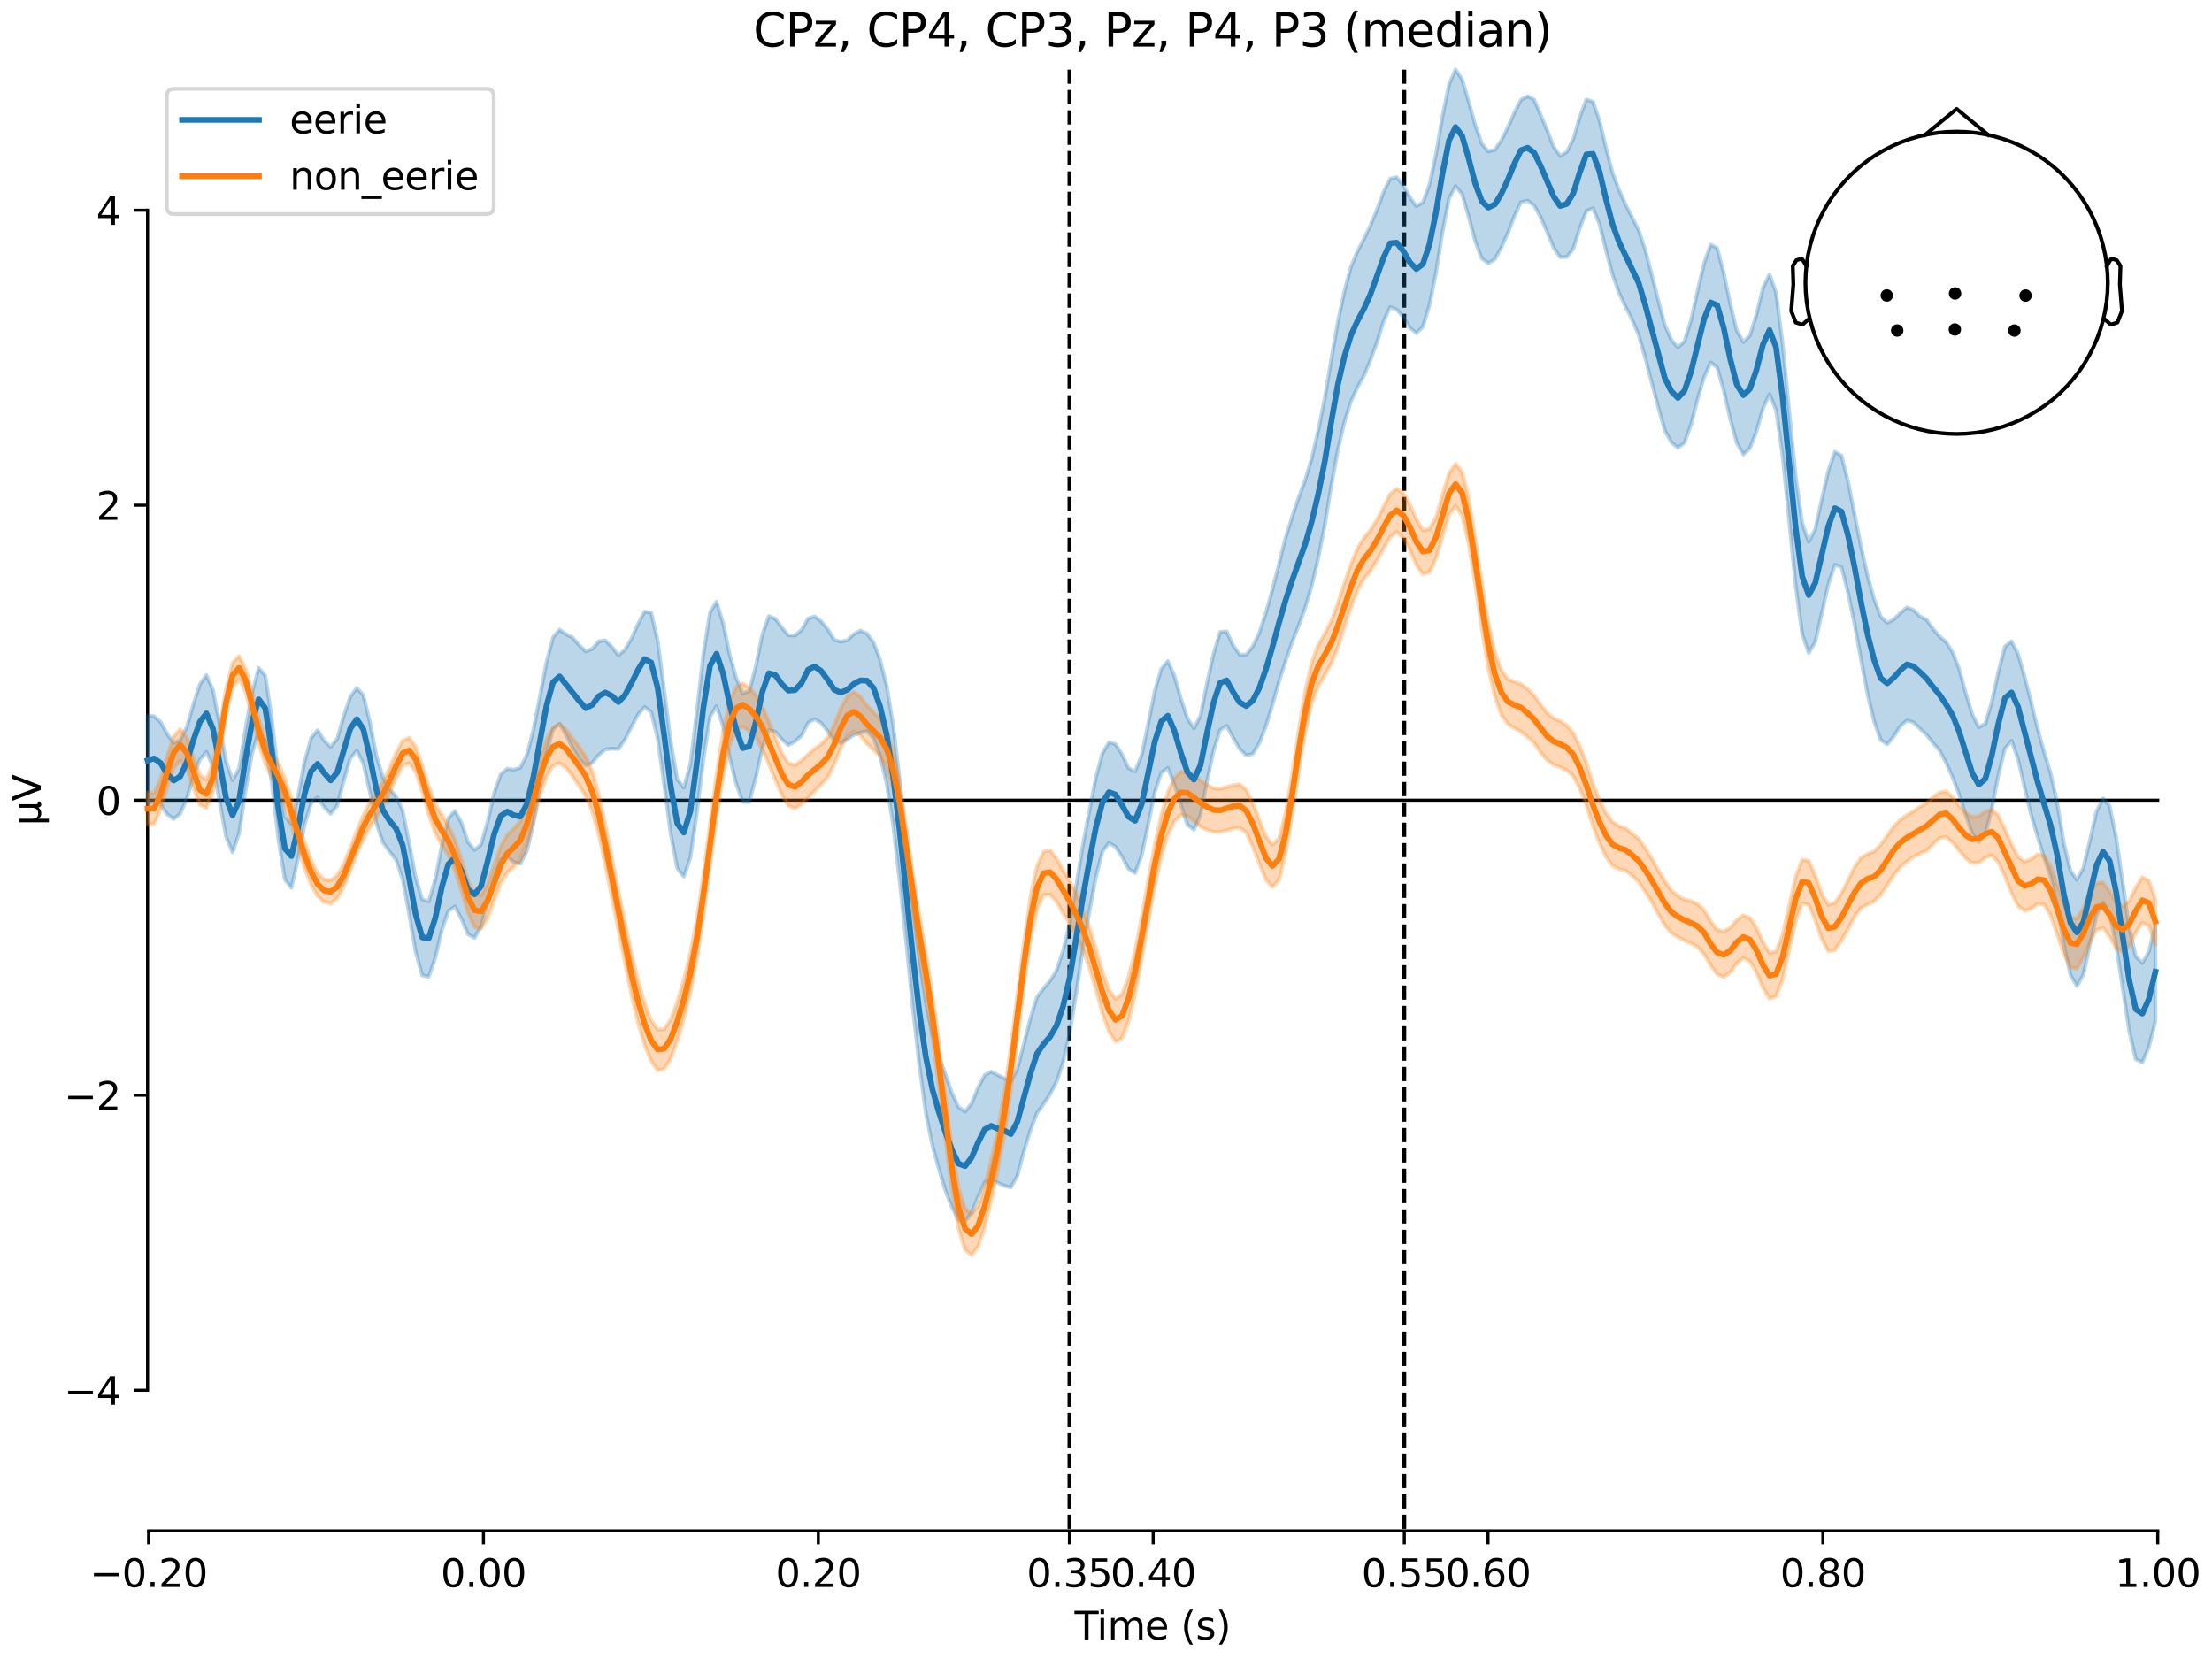 <?xml version="1.0" encoding="utf-8" standalone="no"?>
<!DOCTYPE svg PUBLIC "-//W3C//DTD SVG 1.1//EN"
  "http://www.w3.org/Graphics/SVG/1.1/DTD/svg11.dtd">
<svg xmlns:xlink="http://www.w3.org/1999/xlink" width="576pt" height="432pt" viewBox="0 0 576 432" xmlns="http://www.w3.org/2000/svg" version="1.1">
 <defs>
  <style type="text/css">*{stroke-linejoin: round; stroke-linecap: butt}</style>
 </defs>
 <g id="figure_1">
  <g id="patch_1">
   <path d="M 0 432 
L 576 432 
L 576 0 
L 0 0 
z
" style="fill: #ffffff"/>
  </g>
  <g id="axes_1">
   <g id="patch_2">
    <path d="M 38.421 398.644 
L 561.867 398.644 
L 561.867 18.118 
L 38.421 18.118 
L 38.421 398.644 
z
" style="fill: none; opacity: 0"/>
   </g>
   <g id="patch_3">
    <path d="M 38.421 362.012 
L 38.421 54.75 
" style="fill: none; stroke: #000000; stroke-width: 0.8; stroke-linejoin: miter; stroke-linecap: square"/>
   </g>
   <g id="LineCollection_1">
    <path d="M 278.481 18.118 
L 278.481 398.644 
" clip-path="url(#p69a2f49691)" style="fill: none; stroke-dasharray: 3.7,1.6; stroke-dashoffset: 0; stroke: #000000"/>
    <path d="M 365.677 18.118 
L 365.677 398.644 
" clip-path="url(#p69a2f49691)" style="fill: none; stroke-dasharray: 3.7,1.6; stroke-dashoffset: 0; stroke: #000000"/>
   </g>
   <g id="matplotlib.axis_1">
    <g id="xtick_1">
     <g id="line2d_1">
      <defs>
       <path id="m200fae1821" d="M 0 0 
L 0 3.5 
" style="stroke: #000000; stroke-width: 0.8"/>
      </defs>
      <g>
       <use xlink:href="#m200fae1821" x="38.693" y="398.644" style="stroke: #000000; stroke-width: 0.8"/>
      </g>
     </g>
     <g id="text_1">
      <!-- −0.20 -->
      <g transform="translate(23.37 413.242) scale(0.1 -0.1)">
       <defs>
        <path id="DejaVuSans-2212" d="M 678 2272 
L 4684 2272 
L 4684 1741 
L 678 1741 
L 678 2272 
z
" transform="scale(0.016)"/>
        <path id="DejaVuSans-30" d="M 2034 4250 
Q 1547 4250 1301 3770 
Q 1056 3291 1056 2328 
Q 1056 1369 1301 889 
Q 1547 409 2034 409 
Q 2525 409 2770 889 
Q 3016 1369 3016 2328 
Q 3016 3291 2770 3770 
Q 2525 4250 2034 4250 
z
M 2034 4750 
Q 2819 4750 3233 4129 
Q 3647 3509 3647 2328 
Q 3647 1150 3233 529 
Q 2819 -91 2034 -91 
Q 1250 -91 836 529 
Q 422 1150 422 2328 
Q 422 3509 836 4129 
Q 1250 4750 2034 4750 
z
" transform="scale(0.016)"/>
        <path id="DejaVuSans-2e" d="M 684 794 
L 1344 794 
L 1344 0 
L 684 0 
L 684 794 
z
" transform="scale(0.016)"/>
        <path id="DejaVuSans-32" d="M 1228 531 
L 3431 531 
L 3431 0 
L 469 0 
L 469 531 
Q 828 903 1448 1529 
Q 2069 2156 2228 2338 
Q 2531 2678 2651 2914 
Q 2772 3150 2772 3378 
Q 2772 3750 2511 3984 
Q 2250 4219 1831 4219 
Q 1534 4219 1204 4116 
Q 875 4013 500 3803 
L 500 4441 
Q 881 4594 1212 4672 
Q 1544 4750 1819 4750 
Q 2544 4750 2975 4387 
Q 3406 4025 3406 3419 
Q 3406 3131 3298 2873 
Q 3191 2616 2906 2266 
Q 2828 2175 2409 1742 
Q 1991 1309 1228 531 
z
" transform="scale(0.016)"/>
       </defs>
       <use xlink:href="#DejaVuSans-2212"/>
       <use xlink:href="#DejaVuSans-30" transform="translate(83.789 0)"/>
       <use xlink:href="#DejaVuSans-2e" transform="translate(147.412 0)"/>
       <use xlink:href="#DejaVuSans-32" transform="translate(179.199 0)"/>
       <use xlink:href="#DejaVuSans-30" transform="translate(242.822 0)"/>
      </g>
     </g>
    </g>
    <g id="xtick_2">
     <g id="line2d_2">
      <g>
       <use xlink:href="#m200fae1821" x="125.889" y="398.644" style="stroke: #000000; stroke-width: 0.8"/>
      </g>
     </g>
     <g id="text_2">
      <!-- 0.00 -->
      <g transform="translate(114.756 413.242) scale(0.1 -0.1)">
       <use xlink:href="#DejaVuSans-30"/>
       <use xlink:href="#DejaVuSans-2e" transform="translate(63.623 0)"/>
       <use xlink:href="#DejaVuSans-30" transform="translate(95.41 0)"/>
       <use xlink:href="#DejaVuSans-30" transform="translate(159.033 0)"/>
      </g>
     </g>
    </g>
    <g id="xtick_3">
     <g id="line2d_3">
      <g>
       <use xlink:href="#m200fae1821" x="213.084" y="398.644" style="stroke: #000000; stroke-width: 0.8"/>
      </g>
     </g>
     <g id="text_3">
      <!-- 0.20 -->
      <g transform="translate(201.952 413.242) scale(0.1 -0.1)">
       <use xlink:href="#DejaVuSans-30"/>
       <use xlink:href="#DejaVuSans-2e" transform="translate(63.623 0)"/>
       <use xlink:href="#DejaVuSans-32" transform="translate(95.41 0)"/>
       <use xlink:href="#DejaVuSans-30" transform="translate(159.033 0)"/>
      </g>
     </g>
    </g>
    <g id="xtick_4">
     <g id="line2d_4">
      <g>
       <use xlink:href="#m200fae1821" x="278.481" y="398.644" style="stroke: #000000; stroke-width: 0.8"/>
      </g>
     </g>
     <g id="text_4">
      <!-- 0.35 -->
      <g transform="translate(267.348 413.242) scale(0.1 -0.1)">
       <defs>
        <path id="DejaVuSans-33" d="M 2597 2516 
Q 3050 2419 3304 2112 
Q 3559 1806 3559 1356 
Q 3559 666 3084 287 
Q 2609 -91 1734 -91 
Q 1441 -91 1130 -33 
Q 819 25 488 141 
L 488 750 
Q 750 597 1062 519 
Q 1375 441 1716 441 
Q 2309 441 2620 675 
Q 2931 909 2931 1356 
Q 2931 1769 2642 2001 
Q 2353 2234 1838 2234 
L 1294 2234 
L 1294 2753 
L 1863 2753 
Q 2328 2753 2575 2939 
Q 2822 3125 2822 3475 
Q 2822 3834 2567 4026 
Q 2313 4219 1838 4219 
Q 1578 4219 1281 4162 
Q 984 4106 628 3988 
L 628 4550 
Q 988 4650 1302 4700 
Q 1616 4750 1894 4750 
Q 2613 4750 3031 4423 
Q 3450 4097 3450 3541 
Q 3450 3153 3228 2886 
Q 3006 2619 2597 2516 
z
" transform="scale(0.016)"/>
        <path id="DejaVuSans-35" d="M 691 4666 
L 3169 4666 
L 3169 4134 
L 1269 4134 
L 1269 2991 
Q 1406 3038 1543 3061 
Q 1681 3084 1819 3084 
Q 2600 3084 3056 2656 
Q 3513 2228 3513 1497 
Q 3513 744 3044 326 
Q 2575 -91 1722 -91 
Q 1428 -91 1123 -41 
Q 819 9 494 109 
L 494 744 
Q 775 591 1075 516 
Q 1375 441 1709 441 
Q 2250 441 2565 725 
Q 2881 1009 2881 1497 
Q 2881 1984 2565 2268 
Q 2250 2553 1709 2553 
Q 1456 2553 1204 2497 
Q 953 2441 691 2322 
L 691 4666 
z
" transform="scale(0.016)"/>
       </defs>
       <use xlink:href="#DejaVuSans-30"/>
       <use xlink:href="#DejaVuSans-2e" transform="translate(63.623 0)"/>
       <use xlink:href="#DejaVuSans-33" transform="translate(95.41 0)"/>
       <use xlink:href="#DejaVuSans-35" transform="translate(159.033 0)"/>
      </g>
     </g>
    </g>
    <g id="xtick_5">
     <g id="line2d_5">
      <g>
       <use xlink:href="#m200fae1821" x="300.28" y="398.644" style="stroke: #000000; stroke-width: 0.8"/>
      </g>
     </g>
     <g id="text_5">
      <!-- 0.40 -->
      <g transform="translate(289.147 413.242) scale(0.1 -0.1)">
       <defs>
        <path id="DejaVuSans-34" d="M 2419 4116 
L 825 1625 
L 2419 1625 
L 2419 4116 
z
M 2253 4666 
L 3047 4666 
L 3047 1625 
L 3713 1625 
L 3713 1100 
L 3047 1100 
L 3047 0 
L 2419 0 
L 2419 1100 
L 313 1100 
L 313 1709 
L 2253 4666 
z
" transform="scale(0.016)"/>
       </defs>
       <use xlink:href="#DejaVuSans-30"/>
       <use xlink:href="#DejaVuSans-2e" transform="translate(63.623 0)"/>
       <use xlink:href="#DejaVuSans-34" transform="translate(95.41 0)"/>
       <use xlink:href="#DejaVuSans-30" transform="translate(159.033 0)"/>
      </g>
     </g>
    </g>
    <g id="xtick_6">
     <g id="line2d_6">
      <g>
       <use xlink:href="#m200fae1821" x="365.677" y="398.644" style="stroke: #000000; stroke-width: 0.8"/>
      </g>
     </g>
     <g id="text_6">
      <!-- 0.55 -->
      <g transform="translate(354.544 413.242) scale(0.1 -0.1)">
       <use xlink:href="#DejaVuSans-30"/>
       <use xlink:href="#DejaVuSans-2e" transform="translate(63.623 0)"/>
       <use xlink:href="#DejaVuSans-35" transform="translate(95.41 0)"/>
       <use xlink:href="#DejaVuSans-35" transform="translate(159.033 0)"/>
      </g>
     </g>
    </g>
    <g id="xtick_7">
     <g id="line2d_7">
      <g>
       <use xlink:href="#m200fae1821" x="387.476" y="398.644" style="stroke: #000000; stroke-width: 0.8"/>
      </g>
     </g>
     <g id="text_7">
      <!-- 0.60 -->
      <g transform="translate(376.343 413.242) scale(0.1 -0.1)">
       <defs>
        <path id="DejaVuSans-36" d="M 2113 2584 
Q 1688 2584 1439 2293 
Q 1191 2003 1191 1497 
Q 1191 994 1439 701 
Q 1688 409 2113 409 
Q 2538 409 2786 701 
Q 3034 994 3034 1497 
Q 3034 2003 2786 2293 
Q 2538 2584 2113 2584 
z
M 3366 4563 
L 3366 3988 
Q 3128 4100 2886 4159 
Q 2644 4219 2406 4219 
Q 1781 4219 1451 3797 
Q 1122 3375 1075 2522 
Q 1259 2794 1537 2939 
Q 1816 3084 2150 3084 
Q 2853 3084 3261 2657 
Q 3669 2231 3669 1497 
Q 3669 778 3244 343 
Q 2819 -91 2113 -91 
Q 1303 -91 875 529 
Q 447 1150 447 2328 
Q 447 3434 972 4092 
Q 1497 4750 2381 4750 
Q 2619 4750 2861 4703 
Q 3103 4656 3366 4563 
z
" transform="scale(0.016)"/>
       </defs>
       <use xlink:href="#DejaVuSans-30"/>
       <use xlink:href="#DejaVuSans-2e" transform="translate(63.623 0)"/>
       <use xlink:href="#DejaVuSans-36" transform="translate(95.41 0)"/>
       <use xlink:href="#DejaVuSans-30" transform="translate(159.033 0)"/>
      </g>
     </g>
    </g>
    <g id="xtick_8">
     <g id="line2d_8">
      <g>
       <use xlink:href="#m200fae1821" x="474.671" y="398.644" style="stroke: #000000; stroke-width: 0.8"/>
      </g>
     </g>
     <g id="text_8">
      <!-- 0.80 -->
      <g transform="translate(463.538 413.242) scale(0.1 -0.1)">
       <defs>
        <path id="DejaVuSans-38" d="M 2034 2216 
Q 1584 2216 1326 1975 
Q 1069 1734 1069 1313 
Q 1069 891 1326 650 
Q 1584 409 2034 409 
Q 2484 409 2743 651 
Q 3003 894 3003 1313 
Q 3003 1734 2745 1975 
Q 2488 2216 2034 2216 
z
M 1403 2484 
Q 997 2584 770 2862 
Q 544 3141 544 3541 
Q 544 4100 942 4425 
Q 1341 4750 2034 4750 
Q 2731 4750 3128 4425 
Q 3525 4100 3525 3541 
Q 3525 3141 3298 2862 
Q 3072 2584 2669 2484 
Q 3125 2378 3379 2068 
Q 3634 1759 3634 1313 
Q 3634 634 3220 271 
Q 2806 -91 2034 -91 
Q 1263 -91 848 271 
Q 434 634 434 1313 
Q 434 1759 690 2068 
Q 947 2378 1403 2484 
z
M 1172 3481 
Q 1172 3119 1398 2916 
Q 1625 2713 2034 2713 
Q 2441 2713 2670 2916 
Q 2900 3119 2900 3481 
Q 2900 3844 2670 4047 
Q 2441 4250 2034 4250 
Q 1625 4250 1398 4047 
Q 1172 3844 1172 3481 
z
" transform="scale(0.016)"/>
       </defs>
       <use xlink:href="#DejaVuSans-30"/>
       <use xlink:href="#DejaVuSans-2e" transform="translate(63.623 0)"/>
       <use xlink:href="#DejaVuSans-38" transform="translate(95.41 0)"/>
       <use xlink:href="#DejaVuSans-30" transform="translate(159.033 0)"/>
      </g>
     </g>
    </g>
    <g id="xtick_9">
     <g id="line2d_9">
      <g>
       <use xlink:href="#m200fae1821" x="561.867" y="398.644" style="stroke: #000000; stroke-width: 0.8"/>
      </g>
     </g>
     <g id="text_9">
      <!-- 1.00 -->
      <g transform="translate(550.734 413.242) scale(0.1 -0.1)">
       <defs>
        <path id="DejaVuSans-31" d="M 794 531 
L 1825 531 
L 1825 4091 
L 703 3866 
L 703 4441 
L 1819 4666 
L 2450 4666 
L 2450 531 
L 3481 531 
L 3481 0 
L 794 0 
L 794 531 
z
" transform="scale(0.016)"/>
       </defs>
       <use xlink:href="#DejaVuSans-31"/>
       <use xlink:href="#DejaVuSans-2e" transform="translate(63.623 0)"/>
       <use xlink:href="#DejaVuSans-30" transform="translate(95.41 0)"/>
       <use xlink:href="#DejaVuSans-30" transform="translate(159.033 0)"/>
      </g>
     </g>
    </g>
    <g id="text_10">
     <!-- Time (s) -->
     <g transform="translate(279.815 426.92) scale(0.1 -0.1)">
      <defs>
       <path id="DejaVuSans-54" d="M -19 4666 
L 3928 4666 
L 3928 4134 
L 2272 4134 
L 2272 0 
L 1638 0 
L 1638 4134 
L -19 4134 
L -19 4666 
z
" transform="scale(0.016)"/>
       <path id="DejaVuSans-69" d="M 603 3500 
L 1178 3500 
L 1178 0 
L 603 0 
L 603 3500 
z
M 603 4863 
L 1178 4863 
L 1178 4134 
L 603 4134 
L 603 4863 
z
" transform="scale(0.016)"/>
       <path id="DejaVuSans-6d" d="M 3328 2828 
Q 3544 3216 3844 3400 
Q 4144 3584 4550 3584 
Q 5097 3584 5394 3201 
Q 5691 2819 5691 2113 
L 5691 0 
L 5113 0 
L 5113 2094 
Q 5113 2597 4934 2840 
Q 4756 3084 4391 3084 
Q 3944 3084 3684 2787 
Q 3425 2491 3425 1978 
L 3425 0 
L 2847 0 
L 2847 2094 
Q 2847 2600 2669 2842 
Q 2491 3084 2119 3084 
Q 1678 3084 1418 2786 
Q 1159 2488 1159 1978 
L 1159 0 
L 581 0 
L 581 3500 
L 1159 3500 
L 1159 2956 
Q 1356 3278 1631 3431 
Q 1906 3584 2284 3584 
Q 2666 3584 2933 3390 
Q 3200 3197 3328 2828 
z
" transform="scale(0.016)"/>
       <path id="DejaVuSans-65" d="M 3597 1894 
L 3597 1613 
L 953 1613 
Q 991 1019 1311 708 
Q 1631 397 2203 397 
Q 2534 397 2845 478 
Q 3156 559 3463 722 
L 3463 178 
Q 3153 47 2828 -22 
Q 2503 -91 2169 -91 
Q 1331 -91 842 396 
Q 353 884 353 1716 
Q 353 2575 817 3079 
Q 1281 3584 2069 3584 
Q 2775 3584 3186 3129 
Q 3597 2675 3597 1894 
z
M 3022 2063 
Q 3016 2534 2758 2815 
Q 2500 3097 2075 3097 
Q 1594 3097 1305 2825 
Q 1016 2553 972 2059 
L 3022 2063 
z
" transform="scale(0.016)"/>
       <path id="DejaVuSans-20" transform="scale(0.016)"/>
       <path id="DejaVuSans-28" d="M 1984 4856 
Q 1566 4138 1362 3434 
Q 1159 2731 1159 2009 
Q 1159 1288 1364 580 
Q 1569 -128 1984 -844 
L 1484 -844 
Q 1016 -109 783 600 
Q 550 1309 550 2009 
Q 550 2706 781 3412 
Q 1013 4119 1484 4856 
L 1984 4856 
z
" transform="scale(0.016)"/>
       <path id="DejaVuSans-73" d="M 2834 3397 
L 2834 2853 
Q 2591 2978 2328 3040 
Q 2066 3103 1784 3103 
Q 1356 3103 1142 2972 
Q 928 2841 928 2578 
Q 928 2378 1081 2264 
Q 1234 2150 1697 2047 
L 1894 2003 
Q 2506 1872 2764 1633 
Q 3022 1394 3022 966 
Q 3022 478 2636 193 
Q 2250 -91 1575 -91 
Q 1294 -91 989 -36 
Q 684 19 347 128 
L 347 722 
Q 666 556 975 473 
Q 1284 391 1588 391 
Q 1994 391 2212 530 
Q 2431 669 2431 922 
Q 2431 1156 2273 1281 
Q 2116 1406 1581 1522 
L 1381 1569 
Q 847 1681 609 1914 
Q 372 2147 372 2553 
Q 372 3047 722 3315 
Q 1072 3584 1716 3584 
Q 2034 3584 2315 3537 
Q 2597 3491 2834 3397 
z
" transform="scale(0.016)"/>
       <path id="DejaVuSans-29" d="M 513 4856 
L 1013 4856 
Q 1481 4119 1714 3412 
Q 1947 2706 1947 2009 
Q 1947 1309 1714 600 
Q 1481 -109 1013 -844 
L 513 -844 
Q 928 -128 1133 580 
Q 1338 1288 1338 2009 
Q 1338 2731 1133 3434 
Q 928 4138 513 4856 
z
" transform="scale(0.016)"/>
      </defs>
      <use xlink:href="#DejaVuSans-54"/>
      <use xlink:href="#DejaVuSans-69" transform="translate(57.959 0)"/>
      <use xlink:href="#DejaVuSans-6d" transform="translate(85.742 0)"/>
      <use xlink:href="#DejaVuSans-65" transform="translate(183.154 0)"/>
      <use xlink:href="#DejaVuSans-20" transform="translate(244.678 0)"/>
      <use xlink:href="#DejaVuSans-28" transform="translate(276.465 0)"/>
      <use xlink:href="#DejaVuSans-73" transform="translate(315.479 0)"/>
      <use xlink:href="#DejaVuSans-29" transform="translate(367.578 0)"/>
     </g>
    </g>
   </g>
   <g id="matplotlib.axis_2">
    <g id="ytick_1">
     <g id="line2d_10">
      <defs>
       <path id="m98b835dd8f" d="M 0 0 
L -3.5 0 
" style="stroke: #000000; stroke-width: 0.8"/>
      </defs>
      <g>
       <use xlink:href="#m98b835dd8f" x="38.421" y="362.012" style="stroke: #000000; stroke-width: 0.8"/>
      </g>
     </g>
     <g id="text_11">
      <!-- −4 -->
      <g transform="translate(16.678 365.811) scale(0.1 -0.1)">
       <use xlink:href="#DejaVuSans-2212"/>
       <use xlink:href="#DejaVuSans-34" transform="translate(83.789 0)"/>
      </g>
     </g>
    </g>
    <g id="ytick_2">
     <g id="line2d_11">
      <g>
       <use xlink:href="#m98b835dd8f" x="38.421" y="285.196" style="stroke: #000000; stroke-width: 0.8"/>
      </g>
     </g>
     <g id="text_12">
      <!-- −2 -->
      <g transform="translate(16.678 288.996) scale(0.1 -0.1)">
       <use xlink:href="#DejaVuSans-2212"/>
       <use xlink:href="#DejaVuSans-32" transform="translate(83.789 0)"/>
      </g>
     </g>
    </g>
    <g id="ytick_3">
     <g id="line2d_12">
      <g>
       <use xlink:href="#m98b835dd8f" x="38.421" y="208.381" style="stroke: #000000; stroke-width: 0.8"/>
      </g>
     </g>
     <g id="text_13">
      <!-- 0 -->
      <g transform="translate(25.058 212.18) scale(0.1 -0.1)">
       <use xlink:href="#DejaVuSans-30"/>
      </g>
     </g>
    </g>
    <g id="ytick_4">
     <g id="line2d_13">
      <g>
       <use xlink:href="#m98b835dd8f" x="38.421" y="131.566" style="stroke: #000000; stroke-width: 0.8"/>
      </g>
     </g>
     <g id="text_14">
      <!-- 2 -->
      <g transform="translate(25.058 135.365) scale(0.1 -0.1)">
       <use xlink:href="#DejaVuSans-32"/>
      </g>
     </g>
    </g>
    <g id="ytick_5">
     <g id="line2d_14">
      <g>
       <use xlink:href="#m98b835dd8f" x="38.421" y="54.75" style="stroke: #000000; stroke-width: 0.8"/>
      </g>
     </g>
     <g id="text_15">
      <!-- 4 -->
      <g transform="translate(25.058 58.549) scale(0.1 -0.1)">
       <use xlink:href="#DejaVuSans-34"/>
      </g>
     </g>
    </g>
    <g id="text_16">
     <!-- µV -->
     <g transform="translate(10.599 214.982) rotate(-90) scale(0.1 -0.1)">
      <defs>
       <path id="DejaVuSans-b5" d="M 544 -1331 
L 544 3500 
L 1119 3500 
L 1119 1325 
Q 1119 872 1334 640 
Q 1550 409 1972 409 
Q 2434 409 2667 671 
Q 2900 934 2900 1459 
L 2900 3500 
L 3475 3500 
L 3475 806 
Q 3475 619 3529 530 
Q 3584 441 3700 441 
Q 3728 441 3778 458 
Q 3828 475 3916 513 
L 3916 50 
Q 3788 -22 3673 -56 
Q 3559 -91 3450 -91 
Q 3234 -91 3106 31 
Q 2978 153 2931 403 
Q 2775 156 2548 32 
Q 2322 -91 2016 -91 
Q 1697 -91 1473 31 
Q 1250 153 1119 397 
L 1119 -1331 
L 544 -1331 
z
" transform="scale(0.016)"/>
       <path id="DejaVuSans-56" d="M 1831 0 
L 50 4666 
L 709 4666 
L 2188 738 
L 3669 4666 
L 4325 4666 
L 2547 0 
L 1831 0 
z
" transform="scale(0.016)"/>
      </defs>
      <use xlink:href="#DejaVuSans-b5"/>
      <use xlink:href="#DejaVuSans-56" transform="translate(63.623 0)"/>
     </g>
    </g>
   </g>
   <g id="patch_4">
    <path d="M 38.693 398.644 
L 561.867 398.644 
" style="fill: none; stroke: #000000; stroke-width: 0.8; stroke-linejoin: miter; stroke-linecap: square"/>
   </g>
   <g id="patch_5">
    <path d="M 38.421 208.381 
L 561.867 208.381 
" style="fill: none; stroke: #000000; stroke-width: 0.8; stroke-linejoin: miter; stroke-linecap: square"/>
   </g>
   <g id="text_17">
    <!-- CPz, CP4, CP3, Pz, P4, P3 (median) -->
    <g transform="translate(196.151 12.118) scale(0.12 -0.12)">
     <defs>
      <path id="DejaVuSans-43" d="M 4122 4306 
L 4122 3641 
Q 3803 3938 3442 4084 
Q 3081 4231 2675 4231 
Q 1875 4231 1450 3742 
Q 1025 3253 1025 2328 
Q 1025 1406 1450 917 
Q 1875 428 2675 428 
Q 3081 428 3442 575 
Q 3803 722 4122 1019 
L 4122 359 
Q 3791 134 3420 21 
Q 3050 -91 2638 -91 
Q 1578 -91 968 557 
Q 359 1206 359 2328 
Q 359 3453 968 4101 
Q 1578 4750 2638 4750 
Q 3056 4750 3426 4639 
Q 3797 4528 4122 4306 
z
" transform="scale(0.016)"/>
      <path id="DejaVuSans-50" d="M 1259 4147 
L 1259 2394 
L 2053 2394 
Q 2494 2394 2734 2622 
Q 2975 2850 2975 3272 
Q 2975 3691 2734 3919 
Q 2494 4147 2053 4147 
L 1259 4147 
z
M 628 4666 
L 2053 4666 
Q 2838 4666 3239 4311 
Q 3641 3956 3641 3272 
Q 3641 2581 3239 2228 
Q 2838 1875 2053 1875 
L 1259 1875 
L 1259 0 
L 628 0 
L 628 4666 
z
" transform="scale(0.016)"/>
      <path id="DejaVuSans-7a" d="M 353 3500 
L 3084 3500 
L 3084 2975 
L 922 459 
L 3084 459 
L 3084 0 
L 275 0 
L 275 525 
L 2438 3041 
L 353 3041 
L 353 3500 
z
" transform="scale(0.016)"/>
      <path id="DejaVuSans-2c" d="M 750 794 
L 1409 794 
L 1409 256 
L 897 -744 
L 494 -744 
L 750 256 
L 750 794 
z
" transform="scale(0.016)"/>
      <path id="DejaVuSans-64" d="M 2906 2969 
L 2906 4863 
L 3481 4863 
L 3481 0 
L 2906 0 
L 2906 525 
Q 2725 213 2448 61 
Q 2172 -91 1784 -91 
Q 1150 -91 751 415 
Q 353 922 353 1747 
Q 353 2572 751 3078 
Q 1150 3584 1784 3584 
Q 2172 3584 2448 3432 
Q 2725 3281 2906 2969 
z
M 947 1747 
Q 947 1113 1208 752 
Q 1469 391 1925 391 
Q 2381 391 2643 752 
Q 2906 1113 2906 1747 
Q 2906 2381 2643 2742 
Q 2381 3103 1925 3103 
Q 1469 3103 1208 2742 
Q 947 2381 947 1747 
z
" transform="scale(0.016)"/>
      <path id="DejaVuSans-61" d="M 2194 1759 
Q 1497 1759 1228 1600 
Q 959 1441 959 1056 
Q 959 750 1161 570 
Q 1363 391 1709 391 
Q 2188 391 2477 730 
Q 2766 1069 2766 1631 
L 2766 1759 
L 2194 1759 
z
M 3341 1997 
L 3341 0 
L 2766 0 
L 2766 531 
Q 2569 213 2275 61 
Q 1981 -91 1556 -91 
Q 1019 -91 701 211 
Q 384 513 384 1019 
Q 384 1609 779 1909 
Q 1175 2209 1959 2209 
L 2766 2209 
L 2766 2266 
Q 2766 2663 2505 2880 
Q 2244 3097 1772 3097 
Q 1472 3097 1187 3025 
Q 903 2953 641 2809 
L 641 3341 
Q 956 3463 1253 3523 
Q 1550 3584 1831 3584 
Q 2591 3584 2966 3190 
Q 3341 2797 3341 1997 
z
" transform="scale(0.016)"/>
      <path id="DejaVuSans-6e" d="M 3513 2113 
L 3513 0 
L 2938 0 
L 2938 2094 
Q 2938 2591 2744 2837 
Q 2550 3084 2163 3084 
Q 1697 3084 1428 2787 
Q 1159 2491 1159 1978 
L 1159 0 
L 581 0 
L 581 3500 
L 1159 3500 
L 1159 2956 
Q 1366 3272 1645 3428 
Q 1925 3584 2291 3584 
Q 2894 3584 3203 3211 
Q 3513 2838 3513 2113 
z
" transform="scale(0.016)"/>
     </defs>
     <use xlink:href="#DejaVuSans-43"/>
     <use xlink:href="#DejaVuSans-50" transform="translate(69.824 0)"/>
     <use xlink:href="#DejaVuSans-7a" transform="translate(130.127 0)"/>
     <use xlink:href="#DejaVuSans-2c" transform="translate(182.617 0)"/>
     <use xlink:href="#DejaVuSans-20" transform="translate(214.404 0)"/>
     <use xlink:href="#DejaVuSans-43" transform="translate(246.191 0)"/>
     <use xlink:href="#DejaVuSans-50" transform="translate(316.016 0)"/>
     <use xlink:href="#DejaVuSans-34" transform="translate(376.318 0)"/>
     <use xlink:href="#DejaVuSans-2c" transform="translate(439.941 0)"/>
     <use xlink:href="#DejaVuSans-20" transform="translate(471.729 0)"/>
     <use xlink:href="#DejaVuSans-43" transform="translate(503.516 0)"/>
     <use xlink:href="#DejaVuSans-50" transform="translate(573.34 0)"/>
     <use xlink:href="#DejaVuSans-33" transform="translate(633.643 0)"/>
     <use xlink:href="#DejaVuSans-2c" transform="translate(697.266 0)"/>
     <use xlink:href="#DejaVuSans-20" transform="translate(729.053 0)"/>
     <use xlink:href="#DejaVuSans-50" transform="translate(760.84 0)"/>
     <use xlink:href="#DejaVuSans-7a" transform="translate(821.143 0)"/>
     <use xlink:href="#DejaVuSans-2c" transform="translate(873.633 0)"/>
     <use xlink:href="#DejaVuSans-20" transform="translate(905.42 0)"/>
     <use xlink:href="#DejaVuSans-50" transform="translate(937.207 0)"/>
     <use xlink:href="#DejaVuSans-34" transform="translate(997.51 0)"/>
     <use xlink:href="#DejaVuSans-2c" transform="translate(1061.133 0)"/>
     <use xlink:href="#DejaVuSans-20" transform="translate(1092.92 0)"/>
     <use xlink:href="#DejaVuSans-50" transform="translate(1124.707 0)"/>
     <use xlink:href="#DejaVuSans-33" transform="translate(1185.01 0)"/>
     <use xlink:href="#DejaVuSans-20" transform="translate(1248.633 0)"/>
     <use xlink:href="#DejaVuSans-28" transform="translate(1280.42 0)"/>
     <use xlink:href="#DejaVuSans-6d" transform="translate(1319.434 0)"/>
     <use xlink:href="#DejaVuSans-65" transform="translate(1416.846 0)"/>
     <use xlink:href="#DejaVuSans-64" transform="translate(1478.369 0)"/>
     <use xlink:href="#DejaVuSans-69" transform="translate(1541.846 0)"/>
     <use xlink:href="#DejaVuSans-61" transform="translate(1569.629 0)"/>
     <use xlink:href="#DejaVuSans-6e" transform="translate(1630.908 0)"/>
     <use xlink:href="#DejaVuSans-29" transform="translate(1694.287 0)"/>
    </g>
   </g>
   <g id="legend_1">
    <g id="patch_6">
     <path d="M 45.421 55.753 
L 126.563 55.753 
Q 128.563 55.753 128.563 53.753 
L 128.563 25.118 
Q 128.563 23.118 126.563 23.118 
L 45.421 23.118 
Q 43.421 23.118 43.421 25.118 
L 43.421 53.753 
Q 43.421 55.753 45.421 55.753 
z
" style="fill: #ffffff; opacity: 0.8; stroke: #cccccc; stroke-linejoin: miter"/>
    </g>
    <g id="line2d_15">
     <path d="M 47.421 31.217 
L 57.421 31.217 
L 67.421 31.217 
" style="fill: none; stroke: #1f77b4; stroke-width: 1.5; stroke-linecap: square"/>
    </g>
    <g id="text_18">
     <!-- eerie -->
     <g transform="translate(75.421 34.717) scale(0.1 -0.1)">
      <defs>
       <path id="DejaVuSans-72" d="M 2631 2963 
Q 2534 3019 2420 3045 
Q 2306 3072 2169 3072 
Q 1681 3072 1420 2755 
Q 1159 2438 1159 1844 
L 1159 0 
L 581 0 
L 581 3500 
L 1159 3500 
L 1159 2956 
Q 1341 3275 1631 3429 
Q 1922 3584 2338 3584 
Q 2397 3584 2469 3576 
Q 2541 3569 2628 3553 
L 2631 2963 
z
" transform="scale(0.016)"/>
      </defs>
      <use xlink:href="#DejaVuSans-65"/>
      <use xlink:href="#DejaVuSans-65" transform="translate(61.523 0)"/>
      <use xlink:href="#DejaVuSans-72" transform="translate(123.047 0)"/>
      <use xlink:href="#DejaVuSans-69" transform="translate(164.16 0)"/>
      <use xlink:href="#DejaVuSans-65" transform="translate(191.943 0)"/>
     </g>
    </g>
    <g id="line2d_16">
     <path d="M 47.421 45.895 
L 57.421 45.895 
L 67.421 45.895 
" style="fill: none; stroke: #ff7f0e; stroke-width: 1.5; stroke-linecap: square"/>
    </g>
    <g id="text_19">
     <!-- non_eerie -->
     <g transform="translate(75.421 49.395) scale(0.1 -0.1)">
      <defs>
       <path id="DejaVuSans-6f" d="M 1959 3097 
Q 1497 3097 1228 2736 
Q 959 2375 959 1747 
Q 959 1119 1226 758 
Q 1494 397 1959 397 
Q 2419 397 2687 759 
Q 2956 1122 2956 1747 
Q 2956 2369 2687 2733 
Q 2419 3097 1959 3097 
z
M 1959 3584 
Q 2709 3584 3137 3096 
Q 3566 2609 3566 1747 
Q 3566 888 3137 398 
Q 2709 -91 1959 -91 
Q 1206 -91 779 398 
Q 353 888 353 1747 
Q 353 2609 779 3096 
Q 1206 3584 1959 3584 
z
" transform="scale(0.016)"/>
       <path id="DejaVuSans-5f" d="M 3263 -1063 
L 3263 -1509 
L -63 -1509 
L -63 -1063 
L 3263 -1063 
z
" transform="scale(0.016)"/>
      </defs>
      <use xlink:href="#DejaVuSans-6e"/>
      <use xlink:href="#DejaVuSans-6f" transform="translate(63.379 0)"/>
      <use xlink:href="#DejaVuSans-6e" transform="translate(124.561 0)"/>
      <use xlink:href="#DejaVuSans-5f" transform="translate(187.939 0)"/>
      <use xlink:href="#DejaVuSans-65" transform="translate(237.939 0)"/>
      <use xlink:href="#DejaVuSans-65" transform="translate(299.463 0)"/>
      <use xlink:href="#DejaVuSans-72" transform="translate(360.986 0)"/>
      <use xlink:href="#DejaVuSans-69" transform="translate(402.1 0)"/>
      <use xlink:href="#DejaVuSans-65" transform="translate(429.883 0)"/>
     </g>
    </g>
   </g>
   <g id="FillBetweenPolyCollection_1">
    <defs>
     <path id="m067ab264e3" d="M 38.421 -245.637 
L 38.421 -222.117 
L 40.124 -223.66 
L 41.827 -222.53 
L 43.53 -219.98 
L 45.233 -218.733 
L 46.936 -220.103 
L 48.639 -223.985 
L 50.342 -229.683 
L 52.045 -234.212 
L 53.748 -236.21 
L 55.451 -232.398 
L 57.154 -223.544 
L 58.857 -214.11 
L 60.56 -210.036 
L 62.263 -215.015 
L 63.966 -226.243 
L 65.669 -235.938 
L 67.372 -241.514 
L 69.075 -239.104 
L 70.778 -228.153 
L 72.481 -213.578 
L 74.184 -202.956 
L 75.887 -200.824 
L 77.59 -208.33 
L 79.294 -217.139 
L 80.997 -222.842 
L 82.7 -224.417 
L 84.403 -221.821 
L 86.106 -220.095 
L 87.809 -222.215 
L 89.512 -228.668 
L 91.215 -234.512 
L 92.918 -236.556 
L 94.621 -233.151 
L 96.324 -225.708 
L 98.027 -217.501 
L 99.73 -212.597 
L 101.433 -210.26 
L 103.136 -208.102 
L 104.839 -203.107 
L 106.542 -194.014 
L 108.245 -184.083 
L 109.948 -178.002 
L 111.651 -177.655 
L 113.354 -182.577 
L 115.057 -189.818 
L 116.76 -194.784 
L 118.463 -195.983 
L 120.166 -192.714 
L 121.87 -188.713 
L 123.573 -187.802 
L 125.276 -190.799 
L 126.979 -197.025 
L 128.682 -203.357 
L 130.385 -208.157 
L 132.088 -208.819 
L 133.791 -207.507 
L 135.494 -207.068 
L 137.197 -210.343 
L 138.9 -217.471 
L 140.603 -226.79 
L 142.306 -235.9 
L 144.009 -242.057 
L 145.712 -243.573 
L 147.415 -240.524 
L 149.118 -237.164 
L 150.821 -234.346 
L 152.524 -232.615 
L 154.227 -233.359 
L 155.93 -235.417 
L 157.633 -236.834 
L 159.336 -237.058 
L 161.039 -236.955 
L 162.742 -239.439 
L 164.446 -242.762 
L 166.149 -245.939 
L 167.852 -247.901 
L 169.555 -246.621 
L 171.258 -239.714 
L 172.961 -227.544 
L 174.664 -214.801 
L 176.367 -205.885 
L 178.07 -203.727 
L 179.773 -208.637 
L 181.476 -220.375 
L 183.179 -234.408 
L 184.882 -245.261 
L 186.585 -248.122 
L 188.288 -242.907 
L 189.991 -234.768 
L 191.694 -227.923 
L 193.397 -223.176 
L 195.1 -223.16 
L 196.803 -229.514 
L 198.506 -237.13 
L 200.209 -241.893 
L 201.912 -241.442 
L 203.615 -239.441 
L 205.318 -237.984 
L 207.022 -238.93 
L 208.725 -240.446 
L 210.428 -243.789 
L 212.131 -244.745 
L 213.834 -243.725 
L 215.537 -241.602 
L 217.24 -238.982 
L 218.943 -238.537 
L 220.646 -239.475 
L 222.349 -240.61 
L 224.052 -241.248 
L 225.755 -241.593 
L 227.458 -239.763 
L 229.161 -235.229 
L 230.864 -228.031 
L 232.567 -217.182 
L 234.27 -202.584 
L 235.973 -186.775 
L 237.676 -169.861 
L 239.379 -154.682 
L 241.082 -142.196 
L 242.785 -133.779 
L 244.488 -127.556 
L 246.191 -121.941 
L 247.894 -117.598 
L 249.598 -114.303 
L 251.301 -113.804 
L 253.004 -116.191 
L 254.707 -120.411 
L 256.41 -124.149 
L 258.113 -124.635 
L 259.816 -123.994 
L 261.519 -123.251 
L 263.222 -122.796 
L 264.925 -125.847 
L 266.628 -132.212 
L 268.331 -137.682 
L 270.034 -142.139 
L 271.737 -144.507 
L 273.44 -147.047 
L 275.143 -150.303 
L 276.846 -155.476 
L 278.549 -162.956 
L 280.252 -173.405 
L 281.955 -184.722 
L 283.658 -194.558 
L 285.361 -203.544 
L 287.064 -210.231 
L 288.767 -212.515 
L 290.47 -211.513 
L 292.174 -208.937 
L 293.877 -205.741 
L 295.58 -204.665 
L 297.283 -209.228 
L 298.986 -217.287 
L 300.689 -225.646 
L 302.392 -230.76 
L 304.095 -232.021 
L 305.798 -227.778 
L 307.501 -222.357 
L 309.204 -217.205 
L 310.907 -215.957 
L 312.61 -219.744 
L 314.313 -228.543 
L 316.016 -236.532 
L 317.719 -241.891 
L 319.422 -243.009 
L 321.125 -239.854 
L 322.828 -236.978 
L 324.531 -235.3 
L 326.234 -235.704 
L 327.937 -238.53 
L 329.64 -242.881 
L 331.343 -248.437 
L 333.046 -254.525 
L 334.75 -259.768 
L 336.453 -264.713 
L 338.156 -269.041 
L 339.859 -273.677 
L 341.562 -279.408 
L 343.265 -286.583 
L 344.968 -295.246 
L 346.671 -305.516 
L 348.374 -314.832 
L 350.077 -322.023 
L 351.78 -327.479 
L 353.483 -331.15 
L 355.186 -334.208 
L 356.889 -338.278 
L 358.592 -342.926 
L 360.295 -348.364 
L 361.998 -352.029 
L 363.701 -351.379 
L 365.404 -349.487 
L 367.107 -346.65 
L 368.81 -345.243 
L 370.513 -346.889 
L 372.216 -352.474 
L 373.919 -360.921 
L 375.622 -371.563 
L 377.326 -380.252 
L 379.029 -383.53 
L 380.732 -381.431 
L 382.435 -375.595 
L 384.138 -369.204 
L 385.841 -364.725 
L 387.544 -363.448 
L 389.247 -364.461 
L 390.95 -367.548 
L 392.653 -371.334 
L 394.356 -375.707 
L 396.059 -379.365 
L 397.762 -379.745 
L 399.465 -378.527 
L 401.168 -375.46 
L 402.871 -371.601 
L 404.574 -367.497 
L 406.277 -365.019 
L 407.98 -365.075 
L 409.683 -367.213 
L 411.386 -372.587 
L 413.089 -377.043 
L 414.792 -377.772 
L 416.495 -373.675 
L 418.198 -366.816 
L 419.902 -360.483 
L 421.605 -355.713 
L 423.308 -352.103 
L 425.011 -348.757 
L 426.714 -344.73 
L 428.417 -338.801 
L 430.12 -332.329 
L 431.823 -325.919 
L 433.526 -319.874 
L 435.229 -316.805 
L 436.932 -315.386 
L 438.635 -316.669 
L 440.338 -321.451 
L 442.041 -328.006 
L 443.744 -333.745 
L 445.447 -337.62 
L 447.15 -336.307 
L 448.853 -330.342 
L 450.556 -322.848 
L 452.259 -316.66 
L 453.962 -313.638 
L 455.665 -315.259 
L 457.368 -319.632 
L 459.071 -325.616 
L 460.774 -329.376 
L 462.478 -325.222 
L 464.181 -313.359 
L 465.884 -296.616 
L 467.587 -279.478 
L 469.29 -266.916 
L 470.993 -261.973 
L 472.696 -264.812 
L 474.399 -272.315 
L 476.102 -279.854 
L 477.805 -284.935 
L 479.508 -284.341 
L 481.211 -277.715 
L 482.914 -269.547 
L 484.617 -260.198 
L 486.32 -251.169 
L 488.023 -244.145 
L 489.726 -239.328 
L 491.429 -238.196 
L 493.132 -240.22 
L 494.835 -242.926 
L 496.538 -244.39 
L 498.241 -243.903 
L 499.944 -242.26 
L 501.647 -240.698 
L 503.35 -238.531 
L 505.054 -236.603 
L 506.757 -233.385 
L 508.46 -229.601 
L 510.163 -225.132 
L 511.866 -219.746 
L 513.569 -214.935 
L 515.272 -212.73 
L 516.975 -214.8 
L 518.678 -221.405 
L 520.381 -230.19 
L 522.084 -237.062 
L 523.787 -239.083 
L 525.49 -234.368 
L 527.193 -226.967 
L 528.896 -219.847 
L 530.599 -214.147 
L 532.302 -208.592 
L 534.005 -203.551 
L 535.708 -196.132 
L 537.411 -186.17 
L 539.114 -178.227 
L 540.817 -175.233 
L 542.52 -178.175 
L 544.223 -186.056 
L 545.926 -193.505 
L 547.63 -196.953 
L 549.333 -194.094 
L 551.036 -185.889 
L 552.739 -174.694 
L 554.442 -163.481 
L 556.145 -156.178 
L 557.848 -155.348 
L 559.551 -159.335 
L 561.254 -165.995 
L 561.254 -191.323 
L 561.254 -191.323 
L 559.551 -184.105 
L 557.848 -181.256 
L 556.145 -182.983 
L 554.442 -190.495 
L 552.739 -202.288 
L 551.036 -213.908 
L 549.333 -222.171 
L 547.63 -224.106 
L 545.926 -220.694 
L 544.223 -213.24 
L 542.52 -206.027 
L 540.817 -202.898 
L 539.114 -205.367 
L 537.411 -212.505 
L 535.708 -222.889 
L 534.005 -230.504 
L 532.302 -236.106 
L 530.599 -242.222 
L 528.896 -249.201 
L 527.193 -255.873 
L 525.49 -261.714 
L 523.787 -265.002 
L 522.084 -263.641 
L 520.381 -257.098 
L 518.678 -249.294 
L 516.975 -243.536 
L 515.272 -242.632 
L 513.569 -246.016 
L 511.866 -251.566 
L 510.163 -257.823 
L 508.46 -262.143 
L 506.757 -264.811 
L 505.054 -266.276 
L 503.35 -268.272 
L 501.647 -270.643 
L 499.944 -271.522 
L 498.241 -273.175 
L 496.538 -273.829 
L 494.835 -272.364 
L 493.132 -270.683 
L 491.429 -269.813 
L 489.726 -271.455 
L 488.023 -276.008 
L 486.32 -282.085 
L 484.617 -289.61 
L 482.914 -298.105 
L 481.211 -306.744 
L 479.508 -313.357 
L 477.805 -314.354 
L 476.102 -309.479 
L 474.399 -302.05 
L 472.696 -294.238 
L 470.993 -290.906 
L 469.29 -295.817 
L 467.587 -308.023 
L 465.884 -325.162 
L 464.181 -342.527 
L 462.478 -355.84 
L 460.774 -360.55 
L 459.071 -357.038 
L 457.368 -350.025 
L 455.665 -344.625 
L 453.962 -342.934 
L 452.259 -345.922 
L 450.556 -352.844 
L 448.853 -360.976 
L 447.15 -367.404 
L 445.447 -368.297 
L 443.744 -363.432 
L 442.041 -356.287 
L 440.338 -348.605 
L 438.635 -343.135 
L 436.932 -341.505 
L 435.229 -343.498 
L 433.526 -347.287 
L 431.823 -353.727 
L 430.12 -360.477 
L 428.417 -366.97 
L 426.714 -372.047 
L 425.011 -375.357 
L 423.308 -378.737 
L 421.605 -382.53 
L 419.902 -387.043 
L 418.198 -393.493 
L 416.495 -400.685 
L 414.792 -405.527 
L 413.089 -406.081 
L 411.386 -401.561 
L 409.683 -395.765 
L 407.98 -392.421 
L 406.277 -391.406 
L 404.574 -393.799 
L 402.871 -398.115 
L 401.168 -402.118 
L 399.465 -406.103 
L 397.762 -406.917 
L 396.059 -406.025 
L 394.356 -402.688 
L 392.653 -398.865 
L 390.95 -395.436 
L 389.247 -393.016 
L 387.544 -392.553 
L 385.841 -394.637 
L 384.138 -399.513 
L 382.435 -405.553 
L 380.732 -411.351 
L 379.029 -413.882 
L 377.326 -410.005 
L 375.622 -401.693 
L 373.919 -391.79 
L 372.216 -383.843 
L 370.513 -379.281 
L 368.81 -378.314 
L 367.107 -380.68 
L 365.404 -383.824 
L 363.701 -385.849 
L 361.998 -385.459 
L 360.295 -382.053 
L 358.592 -377.468 
L 356.889 -373.353 
L 355.186 -369.77 
L 353.483 -366.572 
L 351.78 -362.492 
L 350.077 -356.11 
L 348.374 -348.186 
L 346.671 -338.459 
L 344.968 -328.294 
L 343.265 -319.88 
L 341.562 -312.646 
L 339.859 -306.979 
L 338.156 -302.404 
L 336.453 -297.344 
L 334.75 -291.944 
L 333.046 -285.17 
L 331.343 -278.489 
L 329.64 -272.432 
L 327.937 -267.232 
L 326.234 -263.701 
L 324.531 -261.533 
L 322.828 -261.516 
L 321.125 -263.925 
L 319.422 -267.581 
L 317.719 -267.432 
L 316.016 -261.826 
L 314.313 -254.135 
L 312.61 -245.666 
L 310.907 -242.316 
L 309.204 -244.965 
L 307.501 -250.072 
L 305.798 -256.076 
L 304.095 -259.854 
L 302.392 -257.812 
L 300.689 -251.98 
L 298.986 -243.484 
L 297.283 -235.372 
L 295.58 -231.118 
L 293.877 -231.975 
L 292.174 -235.592 
L 290.47 -238.231 
L 288.767 -238.724 
L 287.064 -235.815 
L 285.361 -229.535 
L 283.658 -220.756 
L 281.955 -211.856 
L 280.252 -201.497 
L 278.549 -191.611 
L 276.846 -184.493 
L 275.143 -179.36 
L 273.44 -176.562 
L 271.737 -174.619 
L 270.034 -172.355 
L 268.331 -166.886 
L 266.628 -160.14 
L 264.925 -153.751 
L 263.222 -150.421 
L 261.519 -151.205 
L 259.816 -152.068 
L 258.113 -152.943 
L 256.41 -152.053 
L 254.707 -148.822 
L 253.004 -144.663 
L 251.301 -142.55 
L 249.598 -143.723 
L 247.894 -147.357 
L 246.191 -152.241 
L 244.488 -156.957 
L 242.785 -162.83 
L 241.082 -170.934 
L 239.379 -182.595 
L 237.676 -196.901 
L 235.973 -212.724 
L 234.27 -228.784 
L 232.567 -243.256 
L 230.864 -253.565 
L 229.161 -260.239 
L 227.458 -264.739 
L 225.755 -267.024 
L 224.052 -267.787 
L 222.349 -266.879 
L 220.646 -265.31 
L 218.943 -264.882 
L 217.24 -265.391 
L 215.537 -268.161 
L 213.834 -270.208 
L 212.131 -271.483 
L 210.428 -270.931 
L 208.725 -267.955 
L 207.022 -266.528 
L 205.318 -266.559 
L 203.615 -268.57 
L 201.912 -270.834 
L 200.209 -271.56 
L 198.506 -266.79 
L 196.803 -258.447 
L 195.1 -252.009 
L 193.397 -251.406 
L 191.694 -255.465 
L 189.991 -261.632 
L 188.288 -269.768 
L 186.585 -275.325 
L 184.882 -272.514 
L 183.179 -261.769 
L 181.476 -246.845 
L 179.773 -232.954 
L 178.07 -226.917 
L 176.367 -229.037 
L 174.664 -238.815 
L 172.961 -252.276 
L 171.258 -265.19 
L 169.555 -272.497 
L 167.852 -272.718 
L 166.149 -269.544 
L 164.446 -265.723 
L 162.742 -262.779 
L 161.039 -261.393 
L 159.336 -263.532 
L 157.633 -265.26 
L 155.93 -264.992 
L 154.227 -263.041 
L 152.524 -262.361 
L 150.821 -264.018 
L 149.118 -265.965 
L 147.415 -266.824 
L 145.712 -268.06 
L 144.009 -266.027 
L 142.306 -259.551 
L 140.603 -250.686 
L 138.9 -241.937 
L 137.197 -235.384 
L 135.494 -232.106 
L 133.791 -231.572 
L 132.088 -231.803 
L 130.385 -230.373 
L 128.682 -225.479 
L 126.979 -218.081 
L 125.276 -212.07 
L 123.573 -210.666 
L 121.87 -212.719 
L 120.166 -217.778 
L 118.463 -220.856 
L 116.76 -218.952 
L 115.057 -211.847 
L 113.354 -203.063 
L 111.651 -197.275 
L 109.948 -197.826 
L 108.245 -203.466 
L 106.542 -212.448 
L 104.839 -221 
L 103.136 -224.585 
L 101.433 -226.644 
L 99.73 -229.539 
L 98.027 -235.108 
L 96.324 -243.944 
L 94.621 -250.948 
L 92.918 -252.862 
L 91.215 -250.547 
L 89.512 -245.541 
L 87.809 -239.657 
L 86.106 -237.484 
L 84.403 -239.196 
L 82.7 -241.835 
L 80.997 -239.781 
L 79.294 -233.623 
L 77.59 -224.734 
L 75.887 -217.496 
L 74.184 -219.424 
L 72.481 -229.72 
L 70.778 -244.926 
L 69.075 -256.072 
L 67.372 -258.054 
L 65.669 -251.731 
L 63.966 -242.456 
L 62.263 -231.89 
L 60.56 -228.863 
L 58.857 -233.724 
L 57.154 -243.505 
L 55.451 -252.323 
L 53.748 -256.225 
L 52.045 -253.807 
L 50.342 -248.593 
L 48.639 -242.647 
L 46.936 -239.374 
L 45.233 -238.505 
L 43.53 -240.906 
L 41.827 -243.978 
L 40.124 -245.48 
L 38.421 -245.637 
z
" style="stroke: #1f77b4; stroke-opacity: 0.3"/>
    </defs>
    <g>
     <use xlink:href="#m067ab264e3" x="0" y="432" style="fill: #1f77b4; fill-opacity: 0.3; stroke: #1f77b4; stroke-opacity: 0.3"/>
    </g>
   </g>
   <g id="FillBetweenPolyCollection_2">
    <defs>
     <path id="m511a442446" d="M 38.421 -225.642 
L 38.421 -217.358 
L 40.124 -217.42 
L 41.827 -221.206 
L 43.53 -226.953 
L 45.233 -231.939 
L 46.936 -233.943 
L 48.639 -231.756 
L 50.342 -226.889 
L 52.045 -222.476 
L 53.748 -221.633 
L 55.451 -225.897 
L 57.154 -235.295 
L 58.857 -245.723 
L 60.56 -253.03 
L 62.263 -255.162 
L 63.966 -251.822 
L 65.669 -245.294 
L 67.372 -238.424 
L 69.075 -233.076 
L 70.778 -229.549 
L 72.481 -226.402 
L 74.184 -222.236 
L 75.887 -217.138 
L 77.59 -211.337 
L 79.294 -205.844 
L 80.997 -201.689 
L 82.7 -198.672 
L 84.403 -197.057 
L 86.106 -196.773 
L 87.809 -198.014 
L 89.512 -201.045 
L 91.215 -205.314 
L 92.918 -209.656 
L 94.621 -213.378 
L 96.324 -216.581 
L 98.027 -219.158 
L 99.73 -221.956 
L 101.433 -225.495 
L 103.136 -229.342 
L 104.839 -232.597 
L 106.542 -233.301 
L 108.245 -230.957 
L 109.948 -225.881 
L 111.651 -219.798 
L 113.354 -215.096 
L 115.057 -211.952 
L 116.76 -209.202 
L 118.463 -205.257 
L 120.166 -199.992 
L 121.87 -194.265 
L 123.573 -190.593 
L 125.276 -190.163 
L 126.979 -192.909 
L 128.682 -197.54 
L 130.385 -202.008 
L 132.088 -204.804 
L 133.791 -206.268 
L 135.494 -208.187 
L 137.197 -212.433 
L 138.9 -218.426 
L 140.603 -224.975 
L 142.306 -229.754 
L 144.009 -232.595 
L 145.712 -233.297 
L 147.415 -232.016 
L 149.118 -229.819 
L 150.821 -227.351 
L 152.524 -224.721 
L 154.227 -220.618 
L 155.93 -214.61 
L 157.633 -206.73 
L 159.336 -198.216 
L 161.039 -189.813 
L 162.742 -181.302 
L 164.446 -172.789 
L 166.149 -165.709 
L 167.852 -159.904 
L 169.555 -155.714 
L 171.258 -153.295 
L 172.961 -153.671 
L 174.664 -156.308 
L 176.367 -160.964 
L 178.07 -166.67 
L 179.773 -173.554 
L 181.476 -182.396 
L 183.179 -193.803 
L 184.882 -206.54 
L 186.585 -219.149 
L 188.288 -229.835 
L 189.991 -237.899 
L 191.694 -241.987 
L 193.397 -242.786 
L 195.1 -241.682 
L 196.803 -240.057 
L 198.506 -236.969 
L 200.209 -232.997 
L 201.912 -228.922 
L 203.615 -224.878 
L 205.318 -222.188 
L 207.022 -221.437 
L 208.725 -222.685 
L 210.428 -224.228 
L 212.131 -225.974 
L 213.834 -227.715 
L 215.537 -229.613 
L 217.24 -232.98 
L 218.943 -237.211 
L 220.646 -240.392 
L 222.349 -241.531 
L 224.052 -240.463 
L 225.755 -238.306 
L 227.458 -236.751 
L 229.161 -235.121 
L 230.864 -232.034 
L 232.567 -226.501 
L 234.27 -217.817 
L 235.973 -206.417 
L 237.676 -194.212 
L 239.379 -183.41 
L 241.082 -173.191 
L 242.785 -161.884 
L 244.488 -148.971 
L 246.191 -135.021 
L 247.894 -121.965 
L 249.598 -111.999 
L 251.301 -106.545 
L 253.004 -105.155 
L 254.707 -107.45 
L 256.41 -112.389 
L 258.113 -119.419 
L 259.816 -127.267 
L 261.519 -136.244 
L 263.222 -148.114 
L 264.925 -161.588 
L 266.628 -175.426 
L 268.331 -187.314 
L 270.034 -195.285 
L 271.737 -198.927 
L 273.44 -199.005 
L 275.143 -197.237 
L 276.846 -194.196 
L 278.549 -191.513 
L 280.252 -188.318 
L 281.955 -184.841 
L 283.658 -180.091 
L 285.361 -174.388 
L 287.064 -168.194 
L 288.767 -163.374 
L 290.47 -160.791 
L 292.174 -161.646 
L 293.877 -166.098 
L 295.58 -173.186 
L 297.283 -182.252 
L 298.986 -192.075 
L 300.689 -201.27 
L 302.392 -208.878 
L 304.095 -214.565 
L 305.798 -218.104 
L 307.501 -219.743 
L 309.204 -219.502 
L 310.907 -218.266 
L 312.61 -216.75 
L 314.313 -215.932 
L 316.016 -215.355 
L 317.719 -215.357 
L 319.422 -215.791 
L 321.125 -216.259 
L 322.828 -216.469 
L 324.531 -215.155 
L 326.234 -211.601 
L 327.937 -207.113 
L 329.64 -202.904 
L 331.343 -201.022 
L 333.046 -202.817 
L 334.75 -209.492 
L 336.453 -219.708 
L 338.156 -231.092 
L 339.859 -241.342 
L 341.562 -248.771 
L 343.265 -253.291 
L 344.968 -256.191 
L 346.671 -259.193 
L 348.374 -263.389 
L 350.077 -268.696 
L 351.78 -273.836 
L 353.483 -278.219 
L 355.186 -281.28 
L 356.889 -283.361 
L 358.592 -286.07 
L 360.295 -289.252 
L 361.998 -292.165 
L 363.701 -293.465 
L 365.404 -291.92 
L 367.107 -288.881 
L 368.81 -284.879 
L 370.513 -282.479 
L 372.216 -282.92 
L 373.919 -286.542 
L 375.622 -292.265 
L 377.326 -297.943 
L 379.029 -300.317 
L 380.732 -297.712 
L 382.435 -290.446 
L 384.138 -279.847 
L 385.841 -268.345 
L 387.544 -258.139 
L 389.247 -250.696 
L 390.95 -245.881 
L 392.653 -243.47 
L 394.356 -242.367 
L 396.059 -241.483 
L 397.762 -240.092 
L 399.465 -238.528 
L 401.168 -236.081 
L 402.871 -234.084 
L 404.574 -232.842 
L 406.277 -232.213 
L 407.98 -231.394 
L 409.683 -229.984 
L 411.386 -226.617 
L 413.089 -222.339 
L 414.792 -216.995 
L 416.495 -212.509 
L 418.198 -208.933 
L 419.902 -206.59 
L 421.605 -205.699 
L 423.308 -205.302 
L 425.011 -203.955 
L 426.714 -202.362 
L 428.417 -199.812 
L 430.12 -197.15 
L 431.823 -193.968 
L 433.526 -191.053 
L 435.229 -189.075 
L 436.932 -187.965 
L 438.635 -187.125 
L 440.338 -186.346 
L 442.041 -185.426 
L 443.744 -183.524 
L 445.447 -180.63 
L 447.15 -178.305 
L 448.853 -177.584 
L 450.556 -178.812 
L 452.259 -181.126 
L 453.962 -182.523 
L 455.665 -181.69 
L 457.368 -178.832 
L 459.071 -174.774 
L 460.774 -171.957 
L 462.478 -172.558 
L 464.181 -176.936 
L 465.884 -184.512 
L 467.587 -192.033 
L 469.29 -196.803 
L 470.993 -196.372 
L 472.696 -192.44 
L 474.399 -187.469 
L 476.102 -184.307 
L 477.805 -184.605 
L 479.508 -187.034 
L 481.211 -190.07 
L 482.914 -193.235 
L 484.617 -195.553 
L 486.32 -196.487 
L 488.023 -197.26 
L 489.726 -198.993 
L 491.429 -201.506 
L 493.132 -204.104 
L 494.835 -206.187 
L 496.538 -207.679 
L 498.241 -208.834 
L 499.944 -209.77 
L 501.647 -210.412 
L 503.35 -212.125 
L 505.054 -213.765 
L 506.757 -214.066 
L 508.46 -212.594 
L 510.163 -210.556 
L 511.866 -208.501 
L 513.569 -207.287 
L 515.272 -207.363 
L 516.975 -208.611 
L 518.678 -209.276 
L 520.381 -207.459 
L 522.084 -203.793 
L 523.787 -199.494 
L 525.49 -196.086 
L 527.193 -194.848 
L 528.896 -195.365 
L 530.599 -196.629 
L 532.302 -196.492 
L 534.005 -193.537 
L 535.708 -188.693 
L 537.411 -183.663 
L 539.114 -180.14 
L 540.817 -179.725 
L 542.52 -182.71 
L 544.223 -186.881 
L 545.926 -189.835 
L 547.63 -190.414 
L 549.333 -188.093 
L 551.036 -185.103 
L 552.739 -184.163 
L 554.442 -185.55 
L 556.145 -189.097 
L 557.848 -191.71 
L 559.551 -190.966 
L 561.254 -186.038 
L 561.254 -197.868 
L 561.254 -197.868 
L 559.551 -202.68 
L 557.848 -203.585 
L 556.145 -200.891 
L 554.442 -197.336 
L 552.739 -196.044 
L 551.036 -197.028 
L 549.333 -199.848 
L 547.63 -202.204 
L 545.926 -202.046 
L 544.223 -199.514 
L 542.52 -195.649 
L 540.817 -192.786 
L 539.114 -193.222 
L 537.411 -196.592 
L 535.708 -201.648 
L 534.005 -206.41 
L 532.302 -209.173 
L 530.599 -209.538 
L 528.896 -208.224 
L 527.193 -207.659 
L 525.49 -208.867 
L 523.787 -212.229 
L 522.084 -216.033 
L 520.381 -219.626 
L 518.678 -221.239 
L 516.975 -220.601 
L 515.272 -219.472 
L 513.569 -219.272 
L 511.866 -220.335 
L 510.163 -222.185 
L 508.46 -224.414 
L 506.757 -225.955 
L 505.054 -225.582 
L 503.35 -224.413 
L 501.647 -222.847 
L 499.944 -221.928 
L 498.241 -220.711 
L 496.538 -219.739 
L 494.835 -218.487 
L 493.132 -216.773 
L 491.429 -214.377 
L 489.726 -212.031 
L 488.023 -210.275 
L 486.32 -209.646 
L 484.617 -208.632 
L 482.914 -206.196 
L 481.211 -202.708 
L 479.508 -199.405 
L 477.805 -196.925 
L 476.102 -196.362 
L 474.399 -199.176 
L 472.696 -204.055 
L 470.993 -207.869 
L 469.29 -208.146 
L 467.587 -203.639 
L 465.884 -196.113 
L 464.181 -188.538 
L 462.478 -184.183 
L 460.774 -183.917 
L 459.071 -186.605 
L 457.368 -190.48 
L 455.665 -193 
L 453.962 -193.643 
L 452.259 -192.409 
L 450.556 -190.418 
L 448.853 -189.436 
L 447.15 -189.923 
L 445.447 -192.159 
L 443.744 -194.977 
L 442.041 -196.601 
L 440.338 -197.34 
L 438.635 -197.775 
L 436.932 -198.687 
L 435.229 -200.112 
L 433.526 -202.524 
L 431.823 -205.407 
L 430.12 -208.479 
L 428.417 -211.129 
L 426.714 -213.54 
L 425.011 -214.913 
L 423.308 -216.309 
L 421.605 -216.857 
L 419.902 -217.975 
L 418.198 -220.251 
L 416.495 -223.671 
L 414.792 -227.966 
L 413.089 -233.336 
L 411.386 -237.605 
L 409.683 -241.118 
L 407.98 -243.098 
L 406.277 -244.237 
L 404.574 -244.952 
L 402.871 -246.348 
L 401.168 -248.542 
L 399.465 -250.878 
L 397.762 -252.583 
L 396.059 -253.882 
L 394.356 -254.44 
L 392.653 -255.165 
L 390.95 -257.441 
L 389.247 -262.176 
L 387.544 -269.858 
L 385.841 -280.275 
L 384.138 -291.597 
L 382.435 -302.143 
L 380.732 -309.127 
L 379.029 -311.186 
L 377.326 -308.804 
L 375.622 -303.09 
L 373.919 -297.224 
L 372.216 -294.238 
L 370.513 -293.876 
L 368.81 -296.743 
L 367.107 -300.666 
L 365.404 -303.599 
L 363.701 -304.761 
L 361.998 -303.362 
L 360.295 -300.138 
L 358.592 -296.668 
L 356.889 -293.997 
L 355.186 -291.952 
L 353.483 -289.202 
L 351.78 -285.086 
L 350.077 -280.126 
L 348.374 -274.906 
L 346.671 -270.33 
L 344.968 -266.984 
L 343.265 -264.062 
L 341.562 -259.428 
L 339.859 -251.959 
L 338.156 -241.687 
L 336.453 -230.288 
L 334.75 -220.171 
L 333.046 -213.638 
L 331.343 -212.026 
L 329.64 -214.139 
L 327.937 -218.468 
L 326.234 -222.938 
L 324.531 -226.3 
L 322.828 -227.709 
L 321.125 -227.528 
L 319.422 -227.012 
L 317.719 -226.565 
L 316.016 -226.722 
L 314.313 -227.606 
L 312.61 -228.82 
L 310.907 -230.083 
L 309.204 -230.973 
L 307.501 -231.077 
L 305.798 -229.372 
L 304.095 -225.701 
L 302.392 -219.696 
L 300.689 -212.01 
L 298.986 -202.778 
L 297.283 -193.167 
L 295.58 -184.415 
L 293.877 -177.53 
L 292.174 -173.061 
L 290.47 -171.926 
L 288.767 -174.235 
L 287.064 -179.056 
L 285.361 -185 
L 283.658 -190.658 
L 281.955 -195.366 
L 280.252 -199.331 
L 278.549 -202.605 
L 276.846 -205.43 
L 275.143 -208.417 
L 273.44 -210.566 
L 271.737 -210.2 
L 270.034 -206.474 
L 268.331 -198.486 
L 266.628 -186.487 
L 264.925 -172.94 
L 263.222 -159.239 
L 261.519 -147.433 
L 259.816 -137.989 
L 258.113 -130.014 
L 256.41 -123.036 
L 254.707 -117.993 
L 253.004 -115.846 
L 251.301 -117.335 
L 249.598 -122.672 
L 247.894 -132.789 
L 246.191 -146.206 
L 244.488 -160.196 
L 242.785 -172.958 
L 241.082 -183.934 
L 239.379 -193.752 
L 237.676 -204.405 
L 235.973 -216.459 
L 234.27 -227.974 
L 232.567 -236.519 
L 230.864 -241.982 
L 229.161 -244.828 
L 227.458 -246.554 
L 225.755 -248.31 
L 224.052 -250.562 
L 222.349 -251.838 
L 220.646 -250.755 
L 218.943 -247.507 
L 217.24 -243.303 
L 215.537 -239.988 
L 213.834 -238.188 
L 212.131 -237.02 
L 210.428 -235.552 
L 208.725 -233.983 
L 207.022 -232.741 
L 205.318 -233.271 
L 203.615 -235.806 
L 201.912 -239.927 
L 200.209 -244.109 
L 198.506 -248.131 
L 196.803 -251.047 
L 195.1 -252.963 
L 193.397 -253.984 
L 191.694 -253.077 
L 189.991 -249.24 
L 188.288 -241.355 
L 186.585 -230.279 
L 184.882 -217.364 
L 183.179 -204.458 
L 181.476 -192.82 
L 179.773 -183.923 
L 178.07 -176.907 
L 176.367 -171.147 
L 174.664 -166.482 
L 172.961 -164.006 
L 171.258 -163.885 
L 169.555 -166.358 
L 167.852 -170.82 
L 166.149 -176.616 
L 164.446 -183.686 
L 162.742 -191.784 
L 161.039 -200.004 
L 159.336 -208.593 
L 157.633 -217.234 
L 155.93 -225.115 
L 154.227 -231.183 
L 152.524 -234.94 
L 150.821 -237.521 
L 149.118 -239.751 
L 147.415 -242.047 
L 145.712 -243.403 
L 144.009 -242.563 
L 142.306 -239.591 
L 140.603 -234.721 
L 138.9 -228.521 
L 137.197 -222.421 
L 135.494 -218.144 
L 133.791 -216.268 
L 132.088 -214.641 
L 130.385 -211.558 
L 128.682 -206.774 
L 126.979 -201.922 
L 125.276 -198.915 
L 123.573 -199.153 
L 121.87 -202.721 
L 120.166 -208.209 
L 118.463 -213.422 
L 116.76 -217.035 
L 115.057 -219.737 
L 113.354 -222.637 
L 111.651 -227.149 
L 109.948 -232.664 
L 108.245 -237.612 
L 106.542 -239.902 
L 104.839 -239.134 
L 103.136 -235.929 
L 101.433 -232.011 
L 99.73 -228.403 
L 98.027 -225.699 
L 96.324 -223.121 
L 94.621 -219.753 
L 92.918 -215.642 
L 91.215 -211.164 
L 89.512 -207.012 
L 87.809 -204.005 
L 86.106 -202.778 
L 84.403 -202.968 
L 82.7 -204.69 
L 80.997 -208.072 
L 79.294 -212.707 
L 77.59 -218.211 
L 75.887 -223.933 
L 74.184 -229.249 
L 72.481 -233.273 
L 70.778 -236.232 
L 69.075 -239.56 
L 67.372 -244.893 
L 65.669 -251.559 
L 63.966 -257.831 
L 62.263 -261.136 
L 60.56 -259.421 
L 58.857 -252.558 
L 57.154 -242.479 
L 55.451 -233.291 
L 53.748 -229.003 
L 52.045 -230.189 
L 50.342 -234.939 
L 48.639 -240.064 
L 46.936 -242.156 
L 45.233 -240.254 
L 43.53 -235.184 
L 41.827 -229.318 
L 40.124 -225.473 
L 38.421 -225.642 
z
" style="stroke: #ff7f0e; stroke-opacity: 0.3"/>
    </defs>
    <g>
     <use xlink:href="#m511a442446" x="0" y="432" style="fill: #ff7f0e; fill-opacity: 0.3; stroke: #ff7f0e; stroke-opacity: 0.3"/>
    </g>
   </g>
   <g id="line2d_17">
    <path d="M 38.421 198.027 
L 40.124 197.509 
L 41.827 198.698 
L 43.53 201.536 
L 45.233 203.244 
L 46.936 202.184 
L 48.639 198.493 
L 50.342 192.781 
L 52.045 187.964 
L 53.748 185.772 
L 55.451 189.778 
L 57.154 198.393 
L 58.857 207.811 
L 60.56 212.294 
L 62.263 208.467 
L 63.966 197.453 
L 65.669 187.862 
L 67.372 182.115 
L 69.075 184.41 
L 70.778 195.4 
L 72.481 210.339 
L 74.184 220.97 
L 75.887 222.921 
L 77.59 215.66 
L 79.294 206.751 
L 80.997 200.827 
L 82.7 198.918 
L 84.403 201.276 
L 86.106 203.212 
L 87.809 201.129 
L 91.215 189.718 
L 92.918 187.29 
L 94.621 189.934 
L 96.324 197.224 
L 98.027 205.718 
L 99.73 211.038 
L 101.433 213.711 
L 103.136 215.748 
L 104.839 220.026 
L 106.542 228.78 
L 108.245 238.144 
L 109.948 244.09 
L 111.651 244.293 
L 113.354 238.988 
L 115.057 230.956 
L 116.76 225 
L 118.463 223.398 
L 120.166 226.841 
L 121.87 231.652 
L 123.573 232.879 
L 125.276 230.751 
L 126.979 224.238 
L 128.682 217.168 
L 130.385 212.485 
L 132.088 211.343 
L 133.791 212.282 
L 135.494 212.622 
L 137.197 209.384 
L 138.9 202.301 
L 142.306 183.769 
L 144.009 177.645 
L 145.712 176.141 
L 150.821 182.495 
L 152.524 184.399 
L 154.227 183.532 
L 155.93 181.285 
L 157.633 180.33 
L 159.336 181.212 
L 161.039 182.817 
L 162.742 180.994 
L 164.446 177.835 
L 166.149 174.41 
L 167.852 171.628 
L 169.555 172.517 
L 171.258 179.161 
L 172.961 191.506 
L 174.664 204.844 
L 176.367 214.43 
L 178.07 216.801 
L 179.773 211.193 
L 181.476 198.488 
L 183.179 184.021 
L 184.882 173.395 
L 186.585 170.228 
L 188.288 175.399 
L 189.991 183.404 
L 191.694 189.93 
L 193.397 194.806 
L 195.1 194.349 
L 196.803 188.076 
L 198.506 180.153 
L 200.209 175.329 
L 201.912 175.805 
L 203.615 178.202 
L 205.318 179.838 
L 207.022 179.691 
L 208.725 177.865 
L 210.428 174.392 
L 212.131 173.554 
L 213.834 174.747 
L 215.537 177.013 
L 217.24 179.614 
L 218.943 180.332 
L 220.646 179.626 
L 222.349 178.066 
L 224.052 177.176 
L 225.755 177.245 
L 227.458 179.155 
L 229.161 183.926 
L 230.864 191.242 
L 232.567 202.097 
L 234.27 216.328 
L 237.676 248.756 
L 239.379 263.397 
L 241.082 275.23 
L 242.785 283.591 
L 244.488 289.619 
L 246.191 294.794 
L 247.894 299.485 
L 249.598 303.017 
L 251.301 303.641 
L 253.004 301.418 
L 254.707 297.459 
L 256.41 294.091 
L 258.113 293.183 
L 259.816 293.9 
L 261.519 294.423 
L 263.222 295.3 
L 264.925 292.043 
L 268.331 279.536 
L 270.034 274.369 
L 271.737 271.876 
L 273.44 269.94 
L 275.143 267.04 
L 276.846 261.961 
L 278.549 254.681 
L 281.955 233.754 
L 283.658 224.284 
L 285.361 215.455 
L 287.064 209 
L 288.767 206.291 
L 290.47 206.904 
L 292.174 209.664 
L 293.877 212.685 
L 295.58 213.732 
L 297.283 209.415 
L 300.689 193.169 
L 302.392 187.845 
L 304.095 186.389 
L 305.798 190.28 
L 307.501 196.104 
L 309.204 201.046 
L 310.907 203.01 
L 312.61 199.25 
L 314.313 190.792 
L 316.016 182.92 
L 317.719 177.845 
L 319.422 177.174 
L 321.125 180.265 
L 322.828 182.92 
L 324.531 183.846 
L 326.234 182.412 
L 327.937 179.13 
L 329.64 174.264 
L 331.343 168.441 
L 333.046 162.178 
L 334.75 156.349 
L 336.453 151.177 
L 339.859 141.697 
L 341.562 135.818 
L 343.265 128.683 
L 344.968 120.153 
L 346.671 109.748 
L 348.374 100.167 
L 350.077 92.828 
L 351.78 87.303 
L 353.483 83.557 
L 355.186 80.361 
L 356.889 76.571 
L 360.295 67.029 
L 361.998 63.361 
L 363.701 63.19 
L 365.404 65.354 
L 367.107 68.279 
L 368.81 70.042 
L 370.513 68.747 
L 372.216 63.686 
L 373.919 55.328 
L 375.622 45.143 
L 377.326 36.573 
L 379.029 33.091 
L 380.732 35.407 
L 382.435 41.287 
L 384.138 47.766 
L 385.841 52.374 
L 387.544 54.04 
L 389.247 53.224 
L 390.95 50.441 
L 392.653 46.788 
L 394.356 42.572 
L 396.059 39.117 
L 397.762 38.475 
L 399.465 39.742 
L 401.168 43.197 
L 404.574 51.178 
L 406.277 53.637 
L 407.98 53.094 
L 409.683 50.326 
L 411.386 44.813 
L 413.089 40.213 
L 414.792 40.067 
L 416.495 44.613 
L 418.198 51.872 
L 419.902 58.414 
L 421.605 63.044 
L 426.714 73.708 
L 428.417 79.392 
L 433.526 98.522 
L 435.229 101.905 
L 436.932 103.614 
L 438.635 101.739 
L 440.338 96.762 
L 443.744 83.047 
L 445.447 78.758 
L 447.15 79.515 
L 448.853 85.39 
L 450.556 93.517 
L 452.259 100.145 
L 453.962 102.905 
L 455.665 101.283 
L 457.368 96.317 
L 459.071 89.7 
L 460.774 85.96 
L 462.478 90.405 
L 464.181 103.419 
L 467.587 137.476 
L 469.29 150.13 
L 470.993 154.958 
L 472.696 151.778 
L 476.102 137.01 
L 477.805 132.324 
L 479.508 133.211 
L 481.211 139.384 
L 482.914 147.628 
L 484.617 156.861 
L 486.32 165.2 
L 488.023 171.854 
L 489.726 176.592 
L 491.429 177.942 
L 493.132 176.455 
L 494.835 174.54 
L 496.538 173.021 
L 498.241 173.518 
L 499.944 175.003 
L 501.647 176.657 
L 503.35 178.872 
L 505.054 180.899 
L 506.757 183.415 
L 508.46 186.308 
L 510.163 190.55 
L 513.569 201.344 
L 515.272 204.32 
L 516.975 202.797 
L 518.678 196.603 
L 520.381 188.391 
L 522.084 181.782 
L 523.787 180.321 
L 525.49 184.052 
L 530.599 203.663 
L 534.005 215.066 
L 535.708 222.792 
L 537.411 232.878 
L 539.114 240.196 
L 540.817 242.775 
L 542.52 240.106 
L 545.926 225.306 
L 547.63 221.765 
L 549.333 224.155 
L 551.036 232.287 
L 554.442 255.253 
L 556.145 262.784 
L 557.848 263.923 
L 559.551 260.178 
L 561.254 253.024 
L 561.254 253.024 
" style="fill: none; stroke: #1f77b4; stroke-width: 1.5; stroke-linecap: square"/>
   </g>
   <g id="line2d_18">
    <path d="M 38.421 210.567 
L 40.124 210.559 
L 41.827 206.836 
L 43.53 201.052 
L 45.233 195.961 
L 46.936 193.922 
L 48.639 196.055 
L 52.045 205.683 
L 53.748 206.761 
L 55.451 202.446 
L 57.154 193.202 
L 58.857 182.916 
L 60.56 175.848 
L 62.263 173.912 
L 63.966 177.169 
L 65.669 183.51 
L 67.372 190.304 
L 69.075 195.658 
L 70.778 199.089 
L 72.481 202.135 
L 74.184 206.19 
L 75.887 211.379 
L 79.294 222.695 
L 80.997 227.011 
L 82.7 230.218 
L 84.403 231.906 
L 86.106 232.2 
L 87.809 230.951 
L 89.512 227.946 
L 94.621 215.3 
L 96.324 212.048 
L 99.73 206.763 
L 101.433 203.276 
L 103.136 199.441 
L 104.839 196.153 
L 106.542 195.417 
L 108.245 197.702 
L 109.948 202.67 
L 111.651 208.535 
L 113.354 213.275 
L 115.057 216.293 
L 116.76 219.046 
L 118.463 222.847 
L 120.166 227.98 
L 121.87 233.554 
L 123.573 237.039 
L 125.276 237.323 
L 126.979 234.537 
L 130.385 225.205 
L 132.088 222.237 
L 133.791 220.668 
L 135.494 218.813 
L 137.197 214.552 
L 140.603 202.094 
L 142.306 197.247 
L 144.009 194.451 
L 145.712 193.658 
L 147.415 194.985 
L 150.821 199.527 
L 152.524 202.124 
L 154.227 206.168 
L 155.93 212.174 
L 157.633 220.089 
L 162.742 245.523 
L 164.446 253.737 
L 166.149 260.774 
L 167.852 266.599 
L 169.555 270.962 
L 171.258 273.289 
L 172.961 273.06 
L 174.664 270.496 
L 176.367 265.943 
L 178.07 260.239 
L 179.773 253.294 
L 181.476 244.356 
L 183.179 232.84 
L 186.585 207.319 
L 188.288 196.398 
L 189.991 188.449 
L 191.694 184.406 
L 193.397 183.527 
L 195.1 184.586 
L 196.803 186.466 
L 198.506 189.369 
L 201.912 197.513 
L 203.615 201.592 
L 205.318 204.309 
L 207.022 204.926 
L 208.725 203.602 
L 210.428 201.793 
L 213.834 198.992 
L 215.537 197.126 
L 217.24 193.803 
L 218.943 189.511 
L 220.646 186.293 
L 222.349 185.332 
L 224.052 186.501 
L 225.755 188.616 
L 229.161 192.041 
L 230.864 194.968 
L 232.567 200.446 
L 234.27 209.061 
L 239.379 243.317 
L 241.082 253.287 
L 242.785 264.527 
L 244.488 277.304 
L 247.894 304.394 
L 249.598 314.492 
L 251.301 319.954 
L 253.004 321.389 
L 254.707 319.141 
L 256.41 314.034 
L 258.113 307.138 
L 259.816 299.263 
L 261.519 290.09 
L 263.222 278.29 
L 266.628 251.004 
L 268.331 239.129 
L 270.034 231.135 
L 271.737 227.391 
L 273.44 227.117 
L 275.143 228.962 
L 278.549 234.729 
L 280.252 238.067 
L 281.955 241.872 
L 283.658 246.629 
L 287.064 258.284 
L 288.767 263.105 
L 290.47 265.558 
L 292.174 264.494 
L 293.877 259.897 
L 295.58 252.846 
L 297.283 244.068 
L 300.689 225.169 
L 302.392 217.585 
L 304.095 211.725 
L 305.798 207.993 
L 307.501 206.371 
L 309.204 206.495 
L 310.907 207.679 
L 312.61 209.043 
L 314.313 210.112 
L 316.016 210.903 
L 317.719 211 
L 321.125 209.967 
L 322.828 209.783 
L 324.531 211.127 
L 326.234 214.472 
L 329.64 223.42 
L 331.343 225.497 
L 333.046 223.716 
L 334.75 217.189 
L 336.453 207.003 
L 338.156 195.528 
L 339.859 185.411 
L 341.562 177.953 
L 343.265 173.378 
L 344.968 170.543 
L 346.671 167.345 
L 348.374 162.956 
L 351.78 152.769 
L 353.483 148.433 
L 355.186 145.54 
L 356.889 143.397 
L 358.592 140.622 
L 360.295 137.286 
L 361.998 134.236 
L 363.701 132.878 
L 365.404 134.177 
L 367.107 137.173 
L 368.81 141.07 
L 370.513 143.622 
L 372.216 143.319 
L 373.919 139.961 
L 377.326 128.49 
L 379.029 126.076 
L 380.732 128.347 
L 382.435 135.494 
L 384.138 146.038 
L 385.841 157.49 
L 387.544 167.891 
L 389.247 175.531 
L 390.95 180.313 
L 392.653 182.714 
L 394.356 183.595 
L 396.059 184.26 
L 397.762 185.67 
L 399.465 187.319 
L 402.871 191.731 
L 404.574 193.068 
L 406.277 193.736 
L 407.98 194.658 
L 409.683 196.468 
L 411.386 199.924 
L 413.089 204.437 
L 414.792 209.653 
L 416.495 214.021 
L 418.198 217.532 
L 419.902 219.871 
L 421.605 220.808 
L 423.308 221.305 
L 425.011 222.678 
L 426.714 224.201 
L 428.417 226.537 
L 430.12 229.256 
L 433.526 235.259 
L 435.229 237.488 
L 436.932 238.719 
L 438.635 239.605 
L 440.338 240.316 
L 442.041 241.177 
L 443.744 242.882 
L 445.447 245.781 
L 447.15 248.037 
L 448.853 248.623 
L 450.556 247.538 
L 452.259 245.335 
L 453.962 243.99 
L 455.665 244.672 
L 457.368 247.376 
L 459.071 251.294 
L 460.774 254.057 
L 462.478 253.633 
L 464.181 249.165 
L 467.587 234.069 
L 469.29 229.601 
L 470.993 229.918 
L 472.696 233.816 
L 474.399 238.71 
L 476.102 241.696 
L 477.805 241.318 
L 479.508 238.857 
L 482.914 232.363 
L 484.617 229.957 
L 486.32 228.842 
L 488.023 228.3 
L 489.726 226.572 
L 493.132 221.344 
L 494.835 219.437 
L 496.538 218.133 
L 501.647 215.104 
L 505.054 212.131 
L 506.757 211.782 
L 508.46 213.353 
L 510.163 215.555 
L 511.866 217.499 
L 513.569 218.558 
L 515.272 218.332 
L 516.975 217.134 
L 518.678 216.594 
L 520.381 218.296 
L 525.49 229.406 
L 527.193 230.664 
L 528.896 230.194 
L 530.599 228.96 
L 532.302 229.205 
L 534.005 232.019 
L 535.708 236.798 
L 537.411 241.968 
L 539.114 245.497 
L 540.817 245.874 
L 542.52 243.033 
L 544.223 238.926 
L 545.926 236.216 
L 547.63 235.865 
L 549.333 238.207 
L 551.036 241.161 
L 552.739 242.077 
L 554.442 240.637 
L 556.145 237.174 
L 557.848 234.436 
L 559.551 235.123 
L 561.254 239.975 
L 561.254 239.975 
" style="fill: none; stroke: #ff7f0e; stroke-width: 1.5; stroke-linecap: square"/>
   </g>
  </g>
  <g id="axes_2">
   <g id="PathCollection_1">
    <defs>
     <path id="C0_0_09c3f50058" d="M 0 1.118 
C 0.297 1.118 0.581 1 0.791 0.791 
C 1 0.581 1.118 0.297 1.118 -0 
C 1.118 -0.297 1 -0.581 0.791 -0.791 
C 0.581 -1 0.297 -1.118 0 -1.118 
C -0.297 -1.118 -0.581 -1 -0.791 -0.791 
C -1 -0.581 -1.118 -0.297 -1.118 0 
C -1.118 0.297 -1 0.581 -0.791 0.791 
C -0.581 1 -0.297 1.118 0 1.118 
z
"/>
    </defs>
    <g clip-path="url(#p058a19d17e)">
     <use xlink:href="#C0_0_09c3f50058" x="509.095" y="76.413" style="stroke: #000000"/>
    </g>
    <g clip-path="url(#p058a19d17e)">
     <use xlink:href="#C0_0_09c3f50058" x="527.45" y="76.964" style="stroke: #000000"/>
    </g>
    <g clip-path="url(#p058a19d17e)">
     <use xlink:href="#C0_0_09c3f50058" x="491.314" y="76.94" style="stroke: #000000"/>
    </g>
    <g clip-path="url(#p058a19d17e)">
     <use xlink:href="#C0_0_09c3f50058" x="494.022" y="86.067" style="stroke: #000000"/>
    </g>
    <g clip-path="url(#p058a19d17e)">
     <use xlink:href="#C0_0_09c3f50058" x="524.549" y="86.077" style="stroke: #000000"/>
    </g>
    <g clip-path="url(#p058a19d17e)">
     <use xlink:href="#C0_0_09c3f50058" x="509.038" y="85.8" style="stroke: #000000"/>
    </g>
   </g>
   <g id="matplotlib.axis_3"/>
   <g id="matplotlib.axis_4"/>
   <g id="line2d_19">
    <path d="M 548.861 73.636 
L 548.783 71.165 
L 548.55 68.703 
L 548.163 66.26 
L 547.624 63.847 
L 546.934 61.472 
L 546.096 59.146 
L 545.114 56.876 
L 543.992 54.673 
L 542.733 52.545 
L 541.343 50.499 
L 539.827 48.545 
L 538.192 46.691 
L 536.443 44.942 
L 534.589 43.307 
L 532.635 41.791 
L 530.589 40.401 
L 528.461 39.142 
L 526.258 38.02 
L 523.988 37.038 
L 521.662 36.2 
L 519.287 35.51 
L 516.874 34.971 
L 514.431 34.584 
L 511.969 34.351 
L 509.498 34.273 
L 507.026 34.351 
L 504.564 34.584 
L 502.122 34.971 
L 499.709 35.51 
L 497.334 36.2 
L 495.007 37.038 
L 492.738 38.02 
L 490.535 39.142 
L 488.406 40.401 
L 486.361 41.791 
L 484.407 43.307 
L 482.552 44.942 
L 480.804 46.691 
L 479.168 48.545 
L 477.653 50.499 
L 476.263 52.545 
L 475.004 54.673 
L 473.881 56.876 
L 472.899 59.146 
L 472.062 61.472 
L 471.372 63.847 
L 470.832 66.26 
L 470.446 68.703 
L 470.213 71.165 
L 470.135 73.636 
L 470.213 76.108 
L 470.446 78.57 
L 470.832 81.012 
L 471.372 83.425 
L 472.062 85.8 
L 472.899 88.127 
L 473.881 90.396 
L 475.004 92.599 
L 476.263 94.728 
L 477.653 96.773 
L 479.168 98.727 
L 480.804 100.582 
L 482.552 102.33 
L 484.407 103.966 
L 486.361 105.481 
L 488.406 106.871 
L 490.535 108.13 
L 492.738 109.253 
L 495.007 110.235 
L 497.334 111.072 
L 499.709 111.762 
L 502.122 112.302 
L 504.564 112.689 
L 507.026 112.921 
L 509.498 112.999 
L 511.969 112.921 
L 514.431 112.689 
L 516.874 112.302 
L 519.287 111.762 
L 521.662 111.072 
L 523.988 110.235 
L 526.258 109.253 
L 528.461 108.13 
L 530.589 106.871 
L 532.635 105.481 
L 534.589 103.966 
L 536.443 102.33 
L 538.192 100.582 
L 539.827 98.727 
L 541.343 96.773 
L 542.733 94.728 
L 543.992 92.599 
L 545.114 90.396 
L 546.096 88.127 
L 546.934 85.8 
L 547.624 83.425 
L 548.163 81.012 
L 548.55 78.57 
L 548.783 76.108 
L 548.861 73.636 
" style="fill: none; stroke: #000000; stroke-linecap: square"/>
   </g>
   <g id="line2d_20">
    <path d="M 501.254 35.146 
L 509.498 28.369 
L 517.742 35.146 
" style="fill: none; stroke: #000000; stroke-linecap: square"/>
   </g>
   <g id="line2d_21">
    <path d="M 470.371 69.267 
L 469.348 67.535 
L 468.718 67.472 
L 467.781 67.763 
L 466.837 69.267 
L 466.986 74.069 
L 466.435 80.973 
L 467.616 83.973 
L 469.348 84.532 
L 471.001 83.075 
" style="fill: none; stroke: #000000; stroke-linecap: square"/>
   </g>
   <g id="line2d_22">
    <path d="M 548.624 69.267 
L 549.648 67.535 
L 550.278 67.472 
L 551.214 67.763 
L 552.159 69.267 
L 552.01 74.069 
L 552.561 80.973 
L 551.38 83.973 
L 549.648 84.532 
L 547.995 83.075 
" style="fill: none; stroke: #000000; stroke-linecap: square"/>
   </g>
  </g>
 </g>
 <defs>
  <clipPath id="p69a2f49691">
   <rect x="38.421" y="18.118" width="523.446" height="380.525"/>
  </clipPath>
  <clipPath id="p058a19d17e">
   <rect x="462.129" y="24.138" width="94.738" height="93.093"/>
  </clipPath>
 </defs>
</svg>
